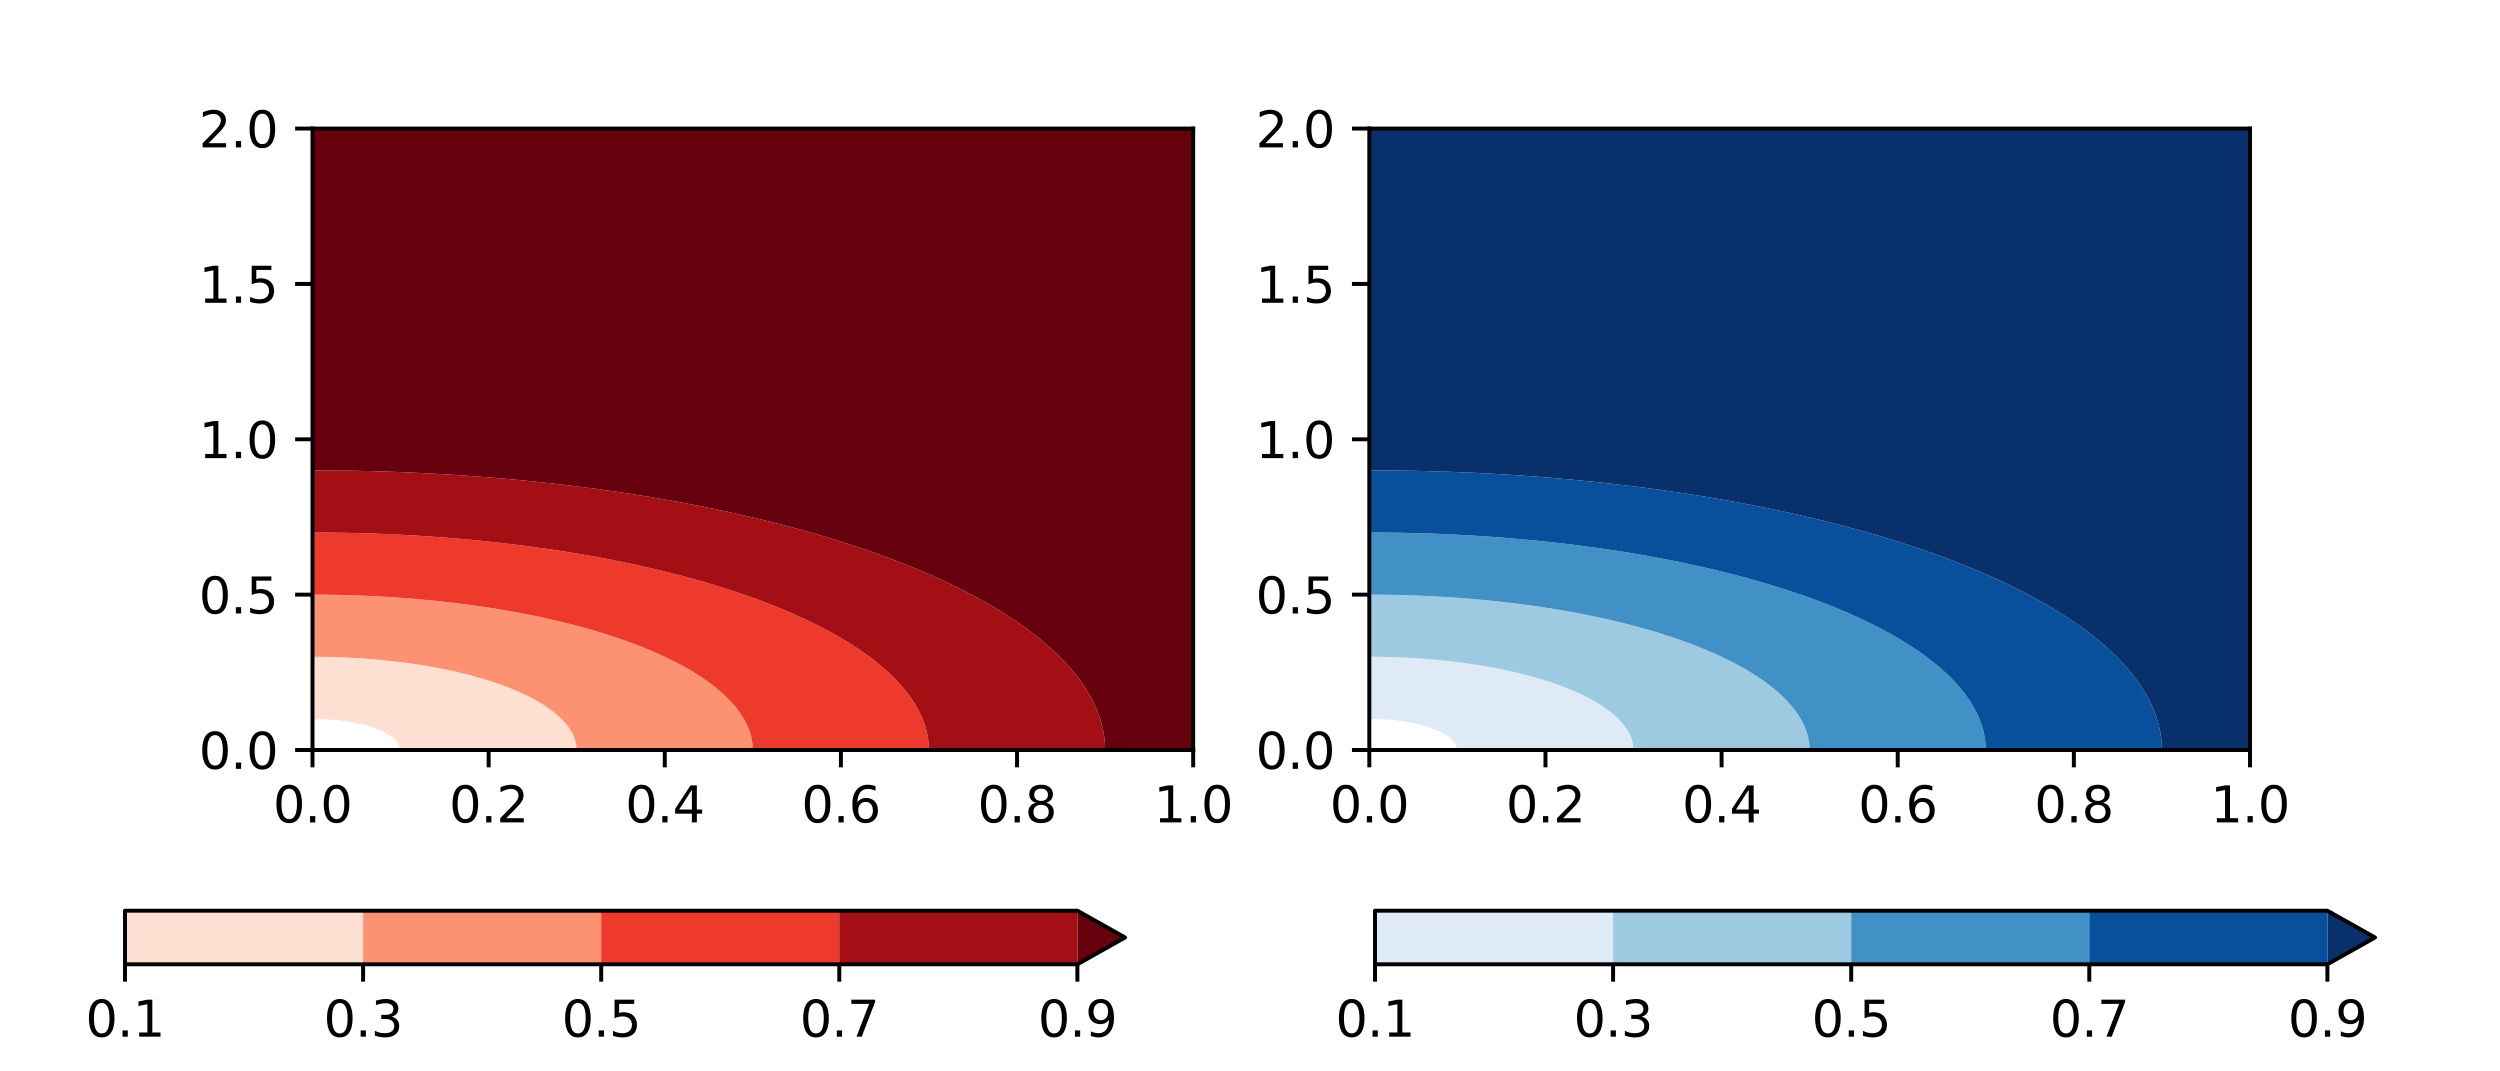 <?xml version="1.0" encoding="utf-8" standalone="no"?>
<!DOCTYPE svg PUBLIC "-//W3C//DTD SVG 1.1//EN"
  "http://www.w3.org/Graphics/SVG/1.1/DTD/svg11.dtd">
<svg xmlns:xlink="http://www.w3.org/1999/xlink" width="504pt" height="216pt" viewBox="0 0 504 216" xmlns="http://www.w3.org/2000/svg" version="1.1">
 <defs>
  <style type="text/css">*{stroke-linejoin: round; stroke-linecap: butt}</style>
 </defs>
 <g id="figure_1">
  <g id="patch_1">
   <path d="M 0 216 
L 504 216 
L 504 0 
L 0 0 
z
" style="fill: #ffffff"/>
  </g>
  <g id="axes_1">
   <g id="patch_2">
    <path d="M 63 151.2 
L 240.545 151.2 
L 240.545 25.92 
L 63 25.92 
z
" style="fill: #ffffff"/>
   </g>
   <g id="PathCollection_1">
    <path d="M 80.934 151.2 
L 82.727 151.2 
L 84.521 151.2 
L 86.314 151.2 
L 88.107 151.2 
L 89.901 151.2 
L 91.694 151.2 
L 93.488 151.2 
L 95.281 151.2 
L 97.074 151.2 
L 98.868 151.2 
L 100.661 151.2 
L 102.455 151.2 
L 104.248 151.2 
L 106.041 151.2 
L 107.835 151.2 
L 109.628 151.2 
L 111.421 151.2 
L 113.215 151.2 
L 115.008 151.2 
L 116.264 151.2 
L 116.145 149.947 
L 115.788 148.694 
L 115.187 147.442 
L 115.008 147.175 
L 114.334 146.189 
L 113.217 144.936 
L 113.215 144.934 
L 111.816 143.683 
L 111.421 143.386 
L 110.107 142.43 
L 109.628 142.129 
L 108.055 141.178 
L 107.835 141.059 
L 106.041 140.137 
L 105.608 139.925 
L 104.248 139.321 
L 102.698 138.672 
L 102.455 138.578 
L 100.661 137.919 
L 99.209 137.419 
L 98.868 137.309 
L 97.074 136.762 
L 95.281 136.254 
L 94.953 136.166 
L 93.488 135.794 
L 91.694 135.371 
L 89.901 134.981 
L 89.566 134.914 
L 88.107 134.629 
L 86.314 134.306 
L 84.521 134.012 
L 82.727 133.745 
L 82.106 133.661 
L 80.934 133.506 
L 79.14 133.292 
L 77.347 133.103 
L 75.554 132.938 
L 73.76 132.796 
L 71.967 132.676 
L 70.174 132.579 
L 68.38 132.504 
L 66.587 132.451 
L 64.793 132.419 
L 63 132.408 
L 63 132.408 
L 63 132.408 
L 63 133.661 
L 63 134.914 
L 63 136.166 
L 63 137.419 
L 63 138.672 
L 63 139.925 
L 63 141.178 
L 63 142.43 
L 63 143.683 
L 63 144.936 
L 63 144.936 
L 64.793 144.968 
L 66.587 145.066 
L 68.38 145.233 
L 70.174 145.476 
L 71.967 145.801 
L 73.647 146.189 
L 73.76 146.219 
L 75.554 146.793 
L 77.2 147.442 
L 77.347 147.519 
L 79.14 148.606 
L 79.271 148.694 
L 80.395 149.947 
L 80.755 151.2 
z
" clip-path="url(#p9f53c91633)" style="fill: #fee0d2"/>
   </g>
   <g id="PathCollection_2">
    <path d="M 116.802 151.2 
L 118.595 151.2 
L 120.388 151.2 
L 122.182 151.2 
L 123.975 151.2 
L 125.769 151.2 
L 127.562 151.2 
L 129.355 151.2 
L 131.149 151.2 
L 132.942 151.2 
L 134.736 151.2 
L 136.529 151.2 
L 138.322 151.2 
L 140.116 151.2 
L 141.909 151.2 
L 143.702 151.2 
L 145.496 151.2 
L 147.289 151.2 
L 149.083 151.2 
L 150.876 151.2 
L 151.773 151.2 
L 151.702 149.947 
L 151.488 148.694 
L 151.131 147.442 
L 150.876 146.803 
L 150.629 146.189 
L 149.979 144.936 
L 149.178 143.683 
L 149.083 143.557 
L 148.221 142.43 
L 147.289 141.382 
L 147.105 141.178 
L 145.82 139.925 
L 145.496 139.642 
L 144.361 138.672 
L 143.702 138.164 
L 142.717 137.419 
L 141.909 136.862 
L 140.876 136.166 
L 140.116 135.694 
L 138.826 134.914 
L 138.322 134.631 
L 136.547 133.661 
L 136.529 133.651 
L 134.736 132.756 
L 134.016 132.408 
L 132.942 131.918 
L 131.21 131.155 
L 131.149 131.129 
L 129.355 130.4 
L 128.087 129.902 
L 127.562 129.706 
L 125.769 129.056 
L 124.603 128.65 
L 123.975 128.439 
L 122.182 127.859 
L 120.693 127.397 
L 120.388 127.305 
L 118.595 126.786 
L 116.802 126.289 
L 116.26 126.144 
L 115.008 125.82 
L 113.215 125.375 
L 111.421 124.95 
L 111.164 124.891 
L 109.628 124.55 
L 107.835 124.17 
L 106.041 123.808 
L 105.157 123.638 
L 104.248 123.467 
L 102.455 123.145 
L 100.661 122.839 
L 98.868 122.551 
L 97.782 122.386 
L 97.074 122.279 
L 95.281 122.025 
L 93.488 121.786 
L 91.694 121.562 
L 89.901 121.353 
L 88.107 121.159 
L 87.849 121.133 
L 86.314 120.98 
L 84.521 120.815 
L 82.727 120.663 
L 80.934 120.526 
L 79.14 120.402 
L 77.347 120.292 
L 75.554 120.195 
L 73.76 120.111 
L 71.967 120.04 
L 70.174 119.982 
L 68.38 119.938 
L 66.587 119.906 
L 64.793 119.886 
L 63 119.88 
L 63 119.88 
L 63 119.88 
L 63 121.133 
L 63 122.386 
L 63 123.638 
L 63 124.891 
L 63 126.144 
L 63 127.397 
L 63 128.65 
L 63 129.902 
L 63 131.155 
L 63 132.408 
L 63 132.408 
L 64.793 132.419 
L 66.587 132.451 
L 68.38 132.504 
L 70.174 132.579 
L 71.967 132.676 
L 73.76 132.796 
L 75.554 132.938 
L 77.347 133.103 
L 79.14 133.292 
L 80.934 133.506 
L 82.106 133.661 
L 82.727 133.745 
L 84.521 134.012 
L 86.314 134.306 
L 88.107 134.629 
L 89.566 134.914 
L 89.901 134.981 
L 91.694 135.371 
L 93.488 135.794 
L 94.953 136.166 
L 95.281 136.254 
L 97.074 136.762 
L 98.868 137.309 
L 99.209 137.419 
L 100.661 137.919 
L 102.455 138.578 
L 102.698 138.672 
L 104.248 139.321 
L 105.608 139.925 
L 106.041 140.137 
L 107.835 141.059 
L 108.055 141.178 
L 109.628 142.129 
L 110.107 142.43 
L 111.421 143.386 
L 111.816 143.683 
L 113.215 144.934 
L 113.217 144.936 
L 114.334 146.189 
L 115.008 147.175 
L 115.187 147.442 
L 115.788 148.694 
L 116.145 149.947 
L 116.264 151.2 
z
" clip-path="url(#p9f53c91633)" style="fill: #fc9272"/>
   </g>
   <g id="PathCollection_3">
    <path d="M 152.669 151.2 
L 154.463 151.2 
L 156.256 151.2 
L 158.05 151.2 
L 159.843 151.2 
L 161.636 151.2 
L 163.43 151.2 
L 165.223 151.2 
L 167.017 151.2 
L 168.81 151.2 
L 170.603 151.2 
L 172.397 151.2 
L 174.19 151.2 
L 175.983 151.2 
L 177.777 151.2 
L 179.57 151.2 
L 181.364 151.2 
L 183.157 151.2 
L 184.95 151.2 
L 186.744 151.2 
L 187.282 151.2 
L 187.231 149.947 
L 187.079 148.694 
L 186.824 147.442 
L 186.744 147.158 
L 186.467 146.189 
L 186.007 144.936 
L 185.442 143.683 
L 184.95 142.764 
L 184.771 142.43 
L 183.992 141.178 
L 183.157 140.001 
L 183.103 139.925 
L 182.101 138.672 
L 181.364 137.842 
L 180.984 137.419 
L 179.749 136.166 
L 179.57 136 
L 178.39 134.914 
L 177.777 134.392 
L 176.906 133.661 
L 175.983 132.942 
L 175.289 132.408 
L 174.19 131.619 
L 173.535 131.155 
L 172.397 130.399 
L 171.636 129.902 
L 170.603 129.266 
L 169.585 128.65 
L 168.81 128.205 
L 167.374 127.397 
L 167.017 127.205 
L 165.223 126.263 
L 164.992 126.144 
L 163.43 125.375 
L 162.424 124.891 
L 161.636 124.528 
L 159.843 123.719 
L 159.66 123.638 
L 158.05 122.954 
L 156.678 122.386 
L 156.256 122.217 
L 154.463 121.515 
L 153.459 121.133 
L 152.669 120.841 
L 150.876 120.196 
L 149.977 119.88 
L 149.083 119.575 
L 147.289 118.98 
L 146.198 118.627 
L 145.496 118.406 
L 143.702 117.856 
L 142.081 117.374 
L 141.909 117.324 
L 140.116 116.816 
L 138.322 116.324 
L 137.566 116.122 
L 136.529 115.851 
L 134.736 115.395 
L 132.942 114.955 
L 132.581 114.869 
L 131.149 114.533 
L 129.355 114.126 
L 127.562 113.733 
L 127.011 113.616 
L 125.769 113.356 
L 123.975 112.993 
L 122.182 112.643 
L 120.692 112.363 
L 120.388 112.307 
L 118.595 111.985 
L 116.802 111.675 
L 115.008 111.376 
L 113.341 111.11 
L 113.215 111.09 
L 111.421 110.817 
L 109.628 110.556 
L 107.835 110.305 
L 106.041 110.066 
L 104.408 109.858 
L 104.248 109.837 
L 102.455 109.62 
L 100.661 109.414 
L 98.868 109.218 
L 97.074 109.033 
L 95.281 108.857 
L 93.488 108.692 
L 92.483 108.605 
L 91.694 108.537 
L 89.901 108.392 
L 88.107 108.256 
L 86.314 108.131 
L 84.521 108.015 
L 82.727 107.908 
L 80.934 107.811 
L 79.14 107.723 
L 77.347 107.645 
L 75.554 107.576 
L 73.76 107.517 
L 71.967 107.466 
L 70.174 107.425 
L 68.38 107.393 
L 66.587 107.37 
L 64.793 107.357 
L 63 107.352 
L 63 107.352 
L 63 107.352 
L 63 108.605 
L 63 109.858 
L 63 111.11 
L 63 112.363 
L 63 113.616 
L 63 114.869 
L 63 116.122 
L 63 117.374 
L 63 118.627 
L 63 119.88 
L 63 119.88 
L 64.793 119.886 
L 66.587 119.906 
L 68.38 119.938 
L 70.174 119.982 
L 71.967 120.04 
L 73.76 120.111 
L 75.554 120.195 
L 77.347 120.292 
L 79.14 120.402 
L 80.934 120.526 
L 82.727 120.663 
L 84.521 120.815 
L 86.314 120.98 
L 87.849 121.133 
L 88.107 121.159 
L 89.901 121.353 
L 91.694 121.562 
L 93.488 121.786 
L 95.281 122.025 
L 97.074 122.279 
L 97.782 122.386 
L 98.868 122.551 
L 100.661 122.839 
L 102.455 123.145 
L 104.248 123.467 
L 105.157 123.638 
L 106.041 123.808 
L 107.835 124.17 
L 109.628 124.55 
L 111.164 124.891 
L 111.421 124.95 
L 113.215 125.375 
L 115.008 125.82 
L 116.26 126.144 
L 116.802 126.289 
L 118.595 126.786 
L 120.388 127.305 
L 120.693 127.397 
L 122.182 127.859 
L 123.975 128.439 
L 124.603 128.65 
L 125.769 129.056 
L 127.562 129.706 
L 128.087 129.902 
L 129.355 130.4 
L 131.149 131.129 
L 131.21 131.155 
L 132.942 131.918 
L 134.016 132.408 
L 134.736 132.756 
L 136.529 133.651 
L 136.547 133.661 
L 138.322 134.631 
L 138.826 134.914 
L 140.116 135.694 
L 140.876 136.166 
L 141.909 136.862 
L 142.717 137.419 
L 143.702 138.164 
L 144.361 138.672 
L 145.496 139.642 
L 145.82 139.925 
L 147.105 141.178 
L 147.289 141.382 
L 148.221 142.43 
L 149.083 143.557 
L 149.178 143.683 
L 149.979 144.936 
L 150.629 146.189 
L 150.876 146.803 
L 151.131 147.442 
L 151.488 148.694 
L 151.702 149.947 
L 151.773 151.2 
z
" clip-path="url(#p9f53c91633)" style="fill: #ee3a2c"/>
   </g>
   <g id="PathCollection_4">
    <path d="M 188.537 151.2 
L 190.331 151.2 
L 192.124 151.2 
L 193.917 151.2 
L 195.711 151.2 
L 197.504 151.2 
L 199.298 151.2 
L 201.091 151.2 
L 202.884 151.2 
L 204.678 151.2 
L 206.471 151.2 
L 208.264 151.2 
L 210.058 151.2 
L 211.851 151.2 
L 213.645 151.2 
L 215.438 151.2 
L 217.231 151.2 
L 219.025 151.2 
L 220.818 151.2 
L 222.612 151.2 
L 222.791 151.2 
L 222.751 149.947 
L 222.633 148.694 
L 222.612 148.558 
L 222.435 147.442 
L 222.158 146.189 
L 221.801 144.936 
L 221.364 143.683 
L 220.846 142.43 
L 220.818 142.373 
L 220.245 141.178 
L 219.562 139.925 
L 219.025 139.045 
L 218.795 138.672 
L 217.943 137.419 
L 217.231 136.468 
L 217.005 136.166 
L 215.978 134.914 
L 215.438 134.306 
L 214.861 133.661 
L 213.652 132.408 
L 213.645 132.401 
L 212.349 131.155 
L 211.851 130.707 
L 210.949 129.902 
L 210.058 129.154 
L 209.45 128.65 
L 208.264 127.719 
L 207.849 127.397 
L 206.471 126.384 
L 206.141 126.144 
L 204.678 125.132 
L 204.324 124.891 
L 202.884 123.954 
L 202.392 123.638 
L 201.091 122.839 
L 200.342 122.386 
L 199.298 121.779 
L 198.167 121.133 
L 197.504 120.768 
L 195.863 119.88 
L 195.711 119.801 
L 193.917 118.879 
L 193.42 118.627 
L 192.124 117.994 
L 190.832 117.374 
L 190.331 117.142 
L 188.537 116.323 
L 188.09 116.122 
L 186.744 115.535 
L 185.184 114.869 
L 184.95 114.772 
L 183.157 114.039 
L 182.1 113.616 
L 181.364 113.329 
L 179.57 112.643 
L 178.826 112.363 
L 177.777 111.979 
L 175.983 111.336 
L 175.344 111.11 
L 174.19 110.713 
L 172.397 110.109 
L 171.635 109.858 
L 170.603 109.524 
L 168.81 108.956 
L 167.675 108.605 
L 167.017 108.405 
L 165.223 107.871 
L 163.435 107.352 
L 163.43 107.351 
L 161.636 106.848 
L 159.843 106.359 
L 158.872 106.099 
L 158.05 105.883 
L 156.256 105.422 
L 154.463 104.973 
L 153.945 104.846 
L 152.669 104.538 
L 150.876 104.116 
L 149.083 103.704 
L 148.588 103.594 
L 147.289 103.306 
L 145.496 102.919 
L 143.702 102.543 
L 142.714 102.341 
L 141.909 102.178 
L 140.116 101.825 
L 138.322 101.481 
L 136.529 101.147 
L 136.201 101.088 
L 134.736 100.825 
L 132.942 100.512 
L 131.149 100.209 
L 129.355 99.915 
L 128.855 99.835 
L 127.562 99.631 
L 125.769 99.356 
L 123.975 99.09 
L 122.182 98.834 
L 120.388 98.585 
L 120.366 98.582 
L 118.595 98.346 
L 116.802 98.116 
L 115.008 97.894 
L 113.215 97.68 
L 111.421 97.475 
L 110.102 97.33 
L 109.628 97.278 
L 107.835 97.089 
L 106.041 96.908 
L 104.248 96.735 
L 102.455 96.57 
L 100.661 96.412 
L 98.868 96.263 
L 97.074 96.121 
L 96.489 96.077 
L 95.281 95.986 
L 93.488 95.86 
L 91.694 95.741 
L 89.901 95.629 
L 88.107 95.524 
L 86.314 95.427 
L 84.521 95.338 
L 82.727 95.255 
L 80.934 95.18 
L 79.14 95.112 
L 77.347 95.052 
L 75.554 94.998 
L 73.76 94.952 
L 71.967 94.913 
L 70.174 94.881 
L 68.38 94.856 
L 66.587 94.838 
L 64.793 94.828 
L 63 94.824 
L 63 94.824 
L 63 94.824 
L 63 96.077 
L 63 97.33 
L 63 98.582 
L 63 99.835 
L 63 101.088 
L 63 102.341 
L 63 103.594 
L 63 104.846 
L 63 106.099 
L 63 107.352 
L 63 107.352 
L 64.793 107.357 
L 66.587 107.37 
L 68.38 107.393 
L 70.174 107.425 
L 71.967 107.466 
L 73.76 107.517 
L 75.554 107.576 
L 77.347 107.645 
L 79.14 107.723 
L 80.934 107.811 
L 82.727 107.908 
L 84.521 108.015 
L 86.314 108.131 
L 88.107 108.256 
L 89.901 108.392 
L 91.694 108.537 
L 92.483 108.605 
L 93.488 108.692 
L 95.281 108.857 
L 97.074 109.033 
L 98.868 109.218 
L 100.661 109.414 
L 102.455 109.62 
L 104.248 109.837 
L 104.408 109.858 
L 106.041 110.066 
L 107.835 110.305 
L 109.628 110.556 
L 111.421 110.817 
L 113.215 111.09 
L 113.341 111.11 
L 115.008 111.376 
L 116.802 111.675 
L 118.595 111.985 
L 120.388 112.307 
L 120.692 112.363 
L 122.182 112.643 
L 123.975 112.993 
L 125.769 113.356 
L 127.011 113.616 
L 127.562 113.733 
L 129.355 114.126 
L 131.149 114.533 
L 132.581 114.869 
L 132.942 114.955 
L 134.736 115.395 
L 136.529 115.851 
L 137.566 116.122 
L 138.322 116.324 
L 140.116 116.816 
L 141.909 117.324 
L 142.081 117.374 
L 143.702 117.856 
L 145.496 118.406 
L 146.198 118.627 
L 147.289 118.98 
L 149.083 119.575 
L 149.977 119.88 
L 150.876 120.196 
L 152.669 120.841 
L 153.459 121.133 
L 154.463 121.515 
L 156.256 122.217 
L 156.678 122.386 
L 158.05 122.954 
L 159.66 123.638 
L 159.843 123.719 
L 161.636 124.528 
L 162.424 124.891 
L 163.43 125.375 
L 164.992 126.144 
L 165.223 126.263 
L 167.017 127.205 
L 167.374 127.397 
L 168.81 128.205 
L 169.585 128.65 
L 170.603 129.266 
L 171.636 129.902 
L 172.397 130.399 
L 173.535 131.155 
L 174.19 131.619 
L 175.289 132.408 
L 175.983 132.942 
L 176.906 133.661 
L 177.777 134.392 
L 178.39 134.914 
L 179.57 136 
L 179.749 136.166 
L 180.984 137.419 
L 181.364 137.842 
L 182.101 138.672 
L 183.103 139.925 
L 183.157 140.001 
L 183.992 141.178 
L 184.771 142.43 
L 184.95 142.764 
L 185.442 143.683 
L 186.007 144.936 
L 186.467 146.189 
L 186.744 147.158 
L 186.824 147.442 
L 187.079 148.694 
L 187.231 149.947 
L 187.282 151.2 
z
" clip-path="url(#p9f53c91633)" style="fill: #a30f15"/>
   </g>
   <g id="PathCollection_5">
    <path d="M 224.405 151.2 
L 226.198 151.2 
L 227.992 151.2 
L 229.785 151.2 
L 231.579 151.2 
L 233.372 151.2 
L 235.165 151.2 
L 236.959 151.2 
L 238.752 151.2 
L 240.545 151.2 
L 240.545 149.947 
L 240.545 148.694 
L 240.545 147.442 
L 240.545 146.189 
L 240.545 144.936 
L 240.545 143.683 
L 240.545 142.43 
L 240.545 141.178 
L 240.545 139.925 
L 240.545 138.672 
L 240.545 137.419 
L 240.545 136.166 
L 240.545 134.914 
L 240.545 133.661 
L 240.545 132.408 
L 240.545 131.155 
L 240.545 129.902 
L 240.545 128.65 
L 240.545 127.397 
L 240.545 126.144 
L 240.545 124.891 
L 240.545 123.638 
L 240.545 122.386 
L 240.545 121.133 
L 240.545 119.88 
L 240.545 118.627 
L 240.545 117.374 
L 240.545 116.122 
L 240.545 114.869 
L 240.545 113.616 
L 240.545 112.363 
L 240.545 111.11 
L 240.545 109.858 
L 240.545 108.605 
L 240.545 107.352 
L 240.545 106.099 
L 240.545 104.846 
L 240.545 103.594 
L 240.545 102.341 
L 240.545 101.088 
L 240.545 99.835 
L 240.545 98.582 
L 240.545 97.33 
L 240.545 96.077 
L 240.545 94.824 
L 240.545 93.571 
L 240.545 92.318 
L 240.545 91.066 
L 240.545 89.813 
L 240.545 88.56 
L 240.545 87.307 
L 240.545 86.054 
L 240.545 84.802 
L 240.545 83.549 
L 240.545 82.296 
L 240.545 81.043 
L 240.545 79.79 
L 240.545 78.538 
L 240.545 77.285 
L 240.545 76.032 
L 240.545 74.779 
L 240.545 73.526 
L 240.545 72.274 
L 240.545 71.021 
L 240.545 69.768 
L 240.545 68.515 
L 240.545 67.262 
L 240.545 66.01 
L 240.545 64.757 
L 240.545 63.504 
L 240.545 62.251 
L 240.545 60.998 
L 240.545 59.746 
L 240.545 58.493 
L 240.545 57.24 
L 240.545 55.987 
L 240.545 54.734 
L 240.545 53.482 
L 240.545 52.229 
L 240.545 50.976 
L 240.545 49.723 
L 240.545 48.47 
L 240.545 47.218 
L 240.545 45.965 
L 240.545 44.712 
L 240.545 43.459 
L 240.545 42.206 
L 240.545 40.954 
L 240.545 39.701 
L 240.545 38.448 
L 240.545 37.195 
L 240.545 35.942 
L 240.545 34.69 
L 240.545 33.437 
L 240.545 32.184 
L 240.545 30.931 
L 240.545 29.678 
L 240.545 28.426 
L 240.545 27.173 
L 240.545 25.92 
L 238.752 25.92 
L 236.959 25.92 
L 235.165 25.92 
L 233.372 25.92 
L 231.579 25.92 
L 229.785 25.92 
L 227.992 25.92 
L 226.198 25.92 
L 224.405 25.92 
L 222.612 25.92 
L 220.818 25.92 
L 219.025 25.92 
L 217.231 25.92 
L 215.438 25.92 
L 213.645 25.92 
L 211.851 25.92 
L 210.058 25.92 
L 208.264 25.92 
L 206.471 25.92 
L 204.678 25.92 
L 202.884 25.92 
L 201.091 25.92 
L 199.298 25.92 
L 197.504 25.92 
L 195.711 25.92 
L 193.917 25.92 
L 192.124 25.92 
L 190.331 25.92 
L 188.537 25.92 
L 186.744 25.92 
L 184.95 25.92 
L 183.157 25.92 
L 181.364 25.92 
L 179.57 25.92 
L 177.777 25.92 
L 175.983 25.92 
L 174.19 25.92 
L 172.397 25.92 
L 170.603 25.92 
L 168.81 25.92 
L 167.017 25.92 
L 165.223 25.92 
L 163.43 25.92 
L 161.636 25.92 
L 159.843 25.92 
L 158.05 25.92 
L 156.256 25.92 
L 154.463 25.92 
L 152.669 25.92 
L 150.876 25.92 
L 149.083 25.92 
L 147.289 25.92 
L 145.496 25.92 
L 143.702 25.92 
L 141.909 25.92 
L 140.116 25.92 
L 138.322 25.92 
L 136.529 25.92 
L 134.736 25.92 
L 132.942 25.92 
L 131.149 25.92 
L 129.355 25.92 
L 127.562 25.92 
L 125.769 25.92 
L 123.975 25.92 
L 122.182 25.92 
L 120.388 25.92 
L 118.595 25.92 
L 116.802 25.92 
L 115.008 25.92 
L 113.215 25.92 
L 111.421 25.92 
L 109.628 25.92 
L 107.835 25.92 
L 106.041 25.92 
L 104.248 25.92 
L 102.455 25.92 
L 100.661 25.92 
L 98.868 25.92 
L 97.074 25.92 
L 95.281 25.92 
L 93.488 25.92 
L 91.694 25.92 
L 89.901 25.92 
L 88.107 25.92 
L 86.314 25.92 
L 84.521 25.92 
L 82.727 25.92 
L 80.934 25.92 
L 79.14 25.92 
L 77.347 25.92 
L 75.554 25.92 
L 73.76 25.92 
L 71.967 25.92 
L 70.174 25.92 
L 68.38 25.92 
L 66.587 25.92 
L 64.793 25.92 
L 63 25.92 
L 63 27.173 
L 63 28.426 
L 63 29.678 
L 63 30.931 
L 63 32.184 
L 63 33.437 
L 63 34.69 
L 63 35.942 
L 63 37.195 
L 63 38.448 
L 63 39.701 
L 63 40.954 
L 63 42.206 
L 63 43.459 
L 63 44.712 
L 63 45.965 
L 63 47.218 
L 63 48.47 
L 63 49.723 
L 63 50.976 
L 63 52.229 
L 63 53.482 
L 63 54.734 
L 63 55.987 
L 63 57.24 
L 63 58.493 
L 63 59.746 
L 63 60.998 
L 63 62.251 
L 63 63.504 
L 63 64.757 
L 63 66.01 
L 63 67.262 
L 63 68.515 
L 63 69.768 
L 63 71.021 
L 63 72.274 
L 63 73.526 
L 63 74.779 
L 63 76.032 
L 63 77.285 
L 63 78.538 
L 63 79.79 
L 63 81.043 
L 63 82.296 
L 63 83.549 
L 63 84.802 
L 63 86.054 
L 63 87.307 
L 63 88.56 
L 63 89.813 
L 63 91.066 
L 63 92.318 
L 63 93.571 
L 63 94.824 
L 63 94.824 
L 64.793 94.828 
L 66.587 94.838 
L 68.38 94.856 
L 70.174 94.881 
L 71.967 94.913 
L 73.76 94.952 
L 75.554 94.998 
L 77.347 95.052 
L 79.14 95.112 
L 80.934 95.18 
L 82.727 95.255 
L 84.521 95.338 
L 86.314 95.427 
L 88.107 95.524 
L 89.901 95.629 
L 91.694 95.741 
L 93.488 95.86 
L 95.281 95.986 
L 96.489 96.077 
L 97.074 96.121 
L 98.868 96.263 
L 100.661 96.412 
L 102.455 96.57 
L 104.248 96.735 
L 106.041 96.908 
L 107.835 97.089 
L 109.628 97.278 
L 110.102 97.33 
L 111.421 97.475 
L 113.215 97.68 
L 115.008 97.894 
L 116.802 98.116 
L 118.595 98.346 
L 120.366 98.582 
L 120.388 98.585 
L 122.182 98.834 
L 123.975 99.09 
L 125.769 99.356 
L 127.562 99.631 
L 128.855 99.835 
L 129.355 99.915 
L 131.149 100.209 
L 132.942 100.512 
L 134.736 100.825 
L 136.201 101.088 
L 136.529 101.147 
L 138.322 101.481 
L 140.116 101.825 
L 141.909 102.178 
L 142.714 102.341 
L 143.702 102.543 
L 145.496 102.919 
L 147.289 103.306 
L 148.588 103.594 
L 149.083 103.704 
L 150.876 104.116 
L 152.669 104.538 
L 153.945 104.846 
L 154.463 104.973 
L 156.256 105.422 
L 158.05 105.883 
L 158.872 106.099 
L 159.843 106.359 
L 161.636 106.848 
L 163.43 107.351 
L 163.435 107.352 
L 165.223 107.871 
L 167.017 108.405 
L 167.675 108.605 
L 168.81 108.956 
L 170.603 109.524 
L 171.635 109.858 
L 172.397 110.109 
L 174.19 110.713 
L 175.344 111.11 
L 175.983 111.336 
L 177.777 111.979 
L 178.826 112.363 
L 179.57 112.643 
L 181.364 113.329 
L 182.1 113.616 
L 183.157 114.039 
L 184.95 114.772 
L 185.184 114.869 
L 186.744 115.535 
L 188.09 116.122 
L 188.537 116.323 
L 190.331 117.142 
L 190.832 117.374 
L 192.124 117.994 
L 193.42 118.627 
L 193.917 118.879 
L 195.711 119.801 
L 195.863 119.88 
L 197.504 120.768 
L 198.167 121.133 
L 199.298 121.779 
L 200.342 122.386 
L 201.091 122.839 
L 202.392 123.638 
L 202.884 123.954 
L 204.324 124.891 
L 204.678 125.132 
L 206.141 126.144 
L 206.471 126.384 
L 207.849 127.397 
L 208.264 127.719 
L 209.45 128.65 
L 210.058 129.154 
L 210.949 129.902 
L 211.851 130.707 
L 212.349 131.155 
L 213.645 132.401 
L 213.652 132.408 
L 214.861 133.661 
L 215.438 134.306 
L 215.978 134.914 
L 217.005 136.166 
L 217.231 136.468 
L 217.943 137.419 
L 218.795 138.672 
L 219.025 139.045 
L 219.562 139.925 
L 220.245 141.178 
L 220.818 142.373 
L 220.846 142.43 
L 221.364 143.683 
L 221.801 144.936 
L 222.158 146.189 
L 222.435 147.442 
L 222.612 148.558 
L 222.633 148.694 
L 222.751 149.947 
L 222.791 151.2 
z
" clip-path="url(#p9f53c91633)" style="fill: #67000d"/>
   </g>
   <g id="matplotlib.axis_1">
    <g id="xtick_1">
     <g id="line2d_1">
      <defs>
       <path id="mda602a1a38" d="M 0 0 
L 0 3.5 
" style="stroke: #000000; stroke-width: 0.8"/>
      </defs>
      <g>
       <use xlink:href="#mda602a1a38" x="63" y="151.2" style="stroke: #000000; stroke-width: 0.8"/>
      </g>
     </g>
     <g id="text_1">
      <!-- 0.0 -->
      <g transform="translate(55.048 165.798) scale(0.1 -0.1)">
       <defs>
        <path id="DejaVuSans-30" d="M 2034 4250 
Q 1547 4250 1301 3770 
Q 1056 3291 1056 2328 
Q 1056 1369 1301 889 
Q 1547 409 2034 409 
Q 2525 409 2770 889 
Q 3016 1369 3016 2328 
Q 3016 3291 2770 3770 
Q 2525 4250 2034 4250 
z
M 2034 4750 
Q 2819 4750 3233 4129 
Q 3647 3509 3647 2328 
Q 3647 1150 3233 529 
Q 2819 -91 2034 -91 
Q 1250 -91 836 529 
Q 422 1150 422 2328 
Q 422 3509 836 4129 
Q 1250 4750 2034 4750 
z
" transform="scale(0.016)"/>
        <path id="DejaVuSans-2e" d="M 684 794 
L 1344 794 
L 1344 0 
L 684 0 
L 684 794 
z
" transform="scale(0.016)"/>
       </defs>
       <use xlink:href="#DejaVuSans-30"/>
       <use xlink:href="#DejaVuSans-2e" x="63.623"/>
       <use xlink:href="#DejaVuSans-30" x="95.41"/>
      </g>
     </g>
    </g>
    <g id="xtick_2">
     <g id="line2d_2">
      <g>
       <use xlink:href="#mda602a1a38" x="98.509" y="151.2" style="stroke: #000000; stroke-width: 0.8"/>
      </g>
     </g>
     <g id="text_2">
      <!-- 0.2 -->
      <g transform="translate(90.558 165.798) scale(0.1 -0.1)">
       <defs>
        <path id="DejaVuSans-32" d="M 1228 531 
L 3431 531 
L 3431 0 
L 469 0 
L 469 531 
Q 828 903 1448 1529 
Q 2069 2156 2228 2338 
Q 2531 2678 2651 2914 
Q 2772 3150 2772 3378 
Q 2772 3750 2511 3984 
Q 2250 4219 1831 4219 
Q 1534 4219 1204 4116 
Q 875 4013 500 3803 
L 500 4441 
Q 881 4594 1212 4672 
Q 1544 4750 1819 4750 
Q 2544 4750 2975 4387 
Q 3406 4025 3406 3419 
Q 3406 3131 3298 2873 
Q 3191 2616 2906 2266 
Q 2828 2175 2409 1742 
Q 1991 1309 1228 531 
z
" transform="scale(0.016)"/>
       </defs>
       <use xlink:href="#DejaVuSans-30"/>
       <use xlink:href="#DejaVuSans-2e" x="63.623"/>
       <use xlink:href="#DejaVuSans-32" x="95.41"/>
      </g>
     </g>
    </g>
    <g id="xtick_3">
     <g id="line2d_3">
      <g>
       <use xlink:href="#mda602a1a38" x="134.018" y="151.2" style="stroke: #000000; stroke-width: 0.8"/>
      </g>
     </g>
     <g id="text_3">
      <!-- 0.4 -->
      <g transform="translate(126.067 165.798) scale(0.1 -0.1)">
       <defs>
        <path id="DejaVuSans-34" d="M 2419 4116 
L 825 1625 
L 2419 1625 
L 2419 4116 
z
M 2253 4666 
L 3047 4666 
L 3047 1625 
L 3713 1625 
L 3713 1100 
L 3047 1100 
L 3047 0 
L 2419 0 
L 2419 1100 
L 313 1100 
L 313 1709 
L 2253 4666 
z
" transform="scale(0.016)"/>
       </defs>
       <use xlink:href="#DejaVuSans-30"/>
       <use xlink:href="#DejaVuSans-2e" x="63.623"/>
       <use xlink:href="#DejaVuSans-34" x="95.41"/>
      </g>
     </g>
    </g>
    <g id="xtick_4">
     <g id="line2d_4">
      <g>
       <use xlink:href="#mda602a1a38" x="169.527" y="151.2" style="stroke: #000000; stroke-width: 0.8"/>
      </g>
     </g>
     <g id="text_4">
      <!-- 0.6 -->
      <g transform="translate(161.576 165.798) scale(0.1 -0.1)">
       <defs>
        <path id="DejaVuSans-36" d="M 2113 2584 
Q 1688 2584 1439 2293 
Q 1191 2003 1191 1497 
Q 1191 994 1439 701 
Q 1688 409 2113 409 
Q 2538 409 2786 701 
Q 3034 994 3034 1497 
Q 3034 2003 2786 2293 
Q 2538 2584 2113 2584 
z
M 3366 4563 
L 3366 3988 
Q 3128 4100 2886 4159 
Q 2644 4219 2406 4219 
Q 1781 4219 1451 3797 
Q 1122 3375 1075 2522 
Q 1259 2794 1537 2939 
Q 1816 3084 2150 3084 
Q 2853 3084 3261 2657 
Q 3669 2231 3669 1497 
Q 3669 778 3244 343 
Q 2819 -91 2113 -91 
Q 1303 -91 875 529 
Q 447 1150 447 2328 
Q 447 3434 972 4092 
Q 1497 4750 2381 4750 
Q 2619 4750 2861 4703 
Q 3103 4656 3366 4563 
z
" transform="scale(0.016)"/>
       </defs>
       <use xlink:href="#DejaVuSans-30"/>
       <use xlink:href="#DejaVuSans-2e" x="63.623"/>
       <use xlink:href="#DejaVuSans-36" x="95.41"/>
      </g>
     </g>
    </g>
    <g id="xtick_5">
     <g id="line2d_5">
      <g>
       <use xlink:href="#mda602a1a38" x="205.036" y="151.2" style="stroke: #000000; stroke-width: 0.8"/>
      </g>
     </g>
     <g id="text_5">
      <!-- 0.8 -->
      <g transform="translate(197.085 165.798) scale(0.1 -0.1)">
       <defs>
        <path id="DejaVuSans-38" d="M 2034 2216 
Q 1584 2216 1326 1975 
Q 1069 1734 1069 1313 
Q 1069 891 1326 650 
Q 1584 409 2034 409 
Q 2484 409 2743 651 
Q 3003 894 3003 1313 
Q 3003 1734 2745 1975 
Q 2488 2216 2034 2216 
z
M 1403 2484 
Q 997 2584 770 2862 
Q 544 3141 544 3541 
Q 544 4100 942 4425 
Q 1341 4750 2034 4750 
Q 2731 4750 3128 4425 
Q 3525 4100 3525 3541 
Q 3525 3141 3298 2862 
Q 3072 2584 2669 2484 
Q 3125 2378 3379 2068 
Q 3634 1759 3634 1313 
Q 3634 634 3220 271 
Q 2806 -91 2034 -91 
Q 1263 -91 848 271 
Q 434 634 434 1313 
Q 434 1759 690 2068 
Q 947 2378 1403 2484 
z
M 1172 3481 
Q 1172 3119 1398 2916 
Q 1625 2713 2034 2713 
Q 2441 2713 2670 2916 
Q 2900 3119 2900 3481 
Q 2900 3844 2670 4047 
Q 2441 4250 2034 4250 
Q 1625 4250 1398 4047 
Q 1172 3844 1172 3481 
z
" transform="scale(0.016)"/>
       </defs>
       <use xlink:href="#DejaVuSans-30"/>
       <use xlink:href="#DejaVuSans-2e" x="63.623"/>
       <use xlink:href="#DejaVuSans-38" x="95.41"/>
      </g>
     </g>
    </g>
    <g id="xtick_6">
     <g id="line2d_6">
      <g>
       <use xlink:href="#mda602a1a38" x="240.545" y="151.2" style="stroke: #000000; stroke-width: 0.8"/>
      </g>
     </g>
     <g id="text_6">
      <!-- 1.0 -->
      <g transform="translate(232.594 165.798) scale(0.1 -0.1)">
       <defs>
        <path id="DejaVuSans-31" d="M 794 531 
L 1825 531 
L 1825 4091 
L 703 3866 
L 703 4441 
L 1819 4666 
L 2450 4666 
L 2450 531 
L 3481 531 
L 3481 0 
L 794 0 
L 794 531 
z
" transform="scale(0.016)"/>
       </defs>
       <use xlink:href="#DejaVuSans-31"/>
       <use xlink:href="#DejaVuSans-2e" x="63.623"/>
       <use xlink:href="#DejaVuSans-30" x="95.41"/>
      </g>
     </g>
    </g>
   </g>
   <g id="matplotlib.axis_2">
    <g id="ytick_1">
     <g id="line2d_7">
      <defs>
       <path id="m9cbe8abdd0" d="M 0 0 
L -3.5 0 
" style="stroke: #000000; stroke-width: 0.8"/>
      </defs>
      <g>
       <use xlink:href="#m9cbe8abdd0" x="63" y="151.2" style="stroke: #000000; stroke-width: 0.8"/>
      </g>
     </g>
     <g id="text_7">
      <!-- 0.0 -->
      <g transform="translate(40.097 154.999) scale(0.1 -0.1)">
       <use xlink:href="#DejaVuSans-30"/>
       <use xlink:href="#DejaVuSans-2e" x="63.623"/>
       <use xlink:href="#DejaVuSans-30" x="95.41"/>
      </g>
     </g>
    </g>
    <g id="ytick_2">
     <g id="line2d_8">
      <g>
       <use xlink:href="#m9cbe8abdd0" x="63" y="119.88" style="stroke: #000000; stroke-width: 0.8"/>
      </g>
     </g>
     <g id="text_8">
      <!-- 0.5 -->
      <g transform="translate(40.097 123.679) scale(0.1 -0.1)">
       <defs>
        <path id="DejaVuSans-35" d="M 691 4666 
L 3169 4666 
L 3169 4134 
L 1269 4134 
L 1269 2991 
Q 1406 3038 1543 3061 
Q 1681 3084 1819 3084 
Q 2600 3084 3056 2656 
Q 3513 2228 3513 1497 
Q 3513 744 3044 326 
Q 2575 -91 1722 -91 
Q 1428 -91 1123 -41 
Q 819 9 494 109 
L 494 744 
Q 775 591 1075 516 
Q 1375 441 1709 441 
Q 2250 441 2565 725 
Q 2881 1009 2881 1497 
Q 2881 1984 2565 2268 
Q 2250 2553 1709 2553 
Q 1456 2553 1204 2497 
Q 953 2441 691 2322 
L 691 4666 
z
" transform="scale(0.016)"/>
       </defs>
       <use xlink:href="#DejaVuSans-30"/>
       <use xlink:href="#DejaVuSans-2e" x="63.623"/>
       <use xlink:href="#DejaVuSans-35" x="95.41"/>
      </g>
     </g>
    </g>
    <g id="ytick_3">
     <g id="line2d_9">
      <g>
       <use xlink:href="#m9cbe8abdd0" x="63" y="88.56" style="stroke: #000000; stroke-width: 0.8"/>
      </g>
     </g>
     <g id="text_9">
      <!-- 1.0 -->
      <g transform="translate(40.097 92.359) scale(0.1 -0.1)">
       <use xlink:href="#DejaVuSans-31"/>
       <use xlink:href="#DejaVuSans-2e" x="63.623"/>
       <use xlink:href="#DejaVuSans-30" x="95.41"/>
      </g>
     </g>
    </g>
    <g id="ytick_4">
     <g id="line2d_10">
      <g>
       <use xlink:href="#m9cbe8abdd0" x="63" y="57.24" style="stroke: #000000; stroke-width: 0.8"/>
      </g>
     </g>
     <g id="text_10">
      <!-- 1.5 -->
      <g transform="translate(40.097 61.039) scale(0.1 -0.1)">
       <use xlink:href="#DejaVuSans-31"/>
       <use xlink:href="#DejaVuSans-2e" x="63.623"/>
       <use xlink:href="#DejaVuSans-35" x="95.41"/>
      </g>
     </g>
    </g>
    <g id="ytick_5">
     <g id="line2d_11">
      <g>
       <use xlink:href="#m9cbe8abdd0" x="63" y="25.92" style="stroke: #000000; stroke-width: 0.8"/>
      </g>
     </g>
     <g id="text_11">
      <!-- 2.0 -->
      <g transform="translate(40.097 29.719) scale(0.1 -0.1)">
       <use xlink:href="#DejaVuSans-32"/>
       <use xlink:href="#DejaVuSans-2e" x="63.623"/>
       <use xlink:href="#DejaVuSans-30" x="95.41"/>
      </g>
     </g>
    </g>
   </g>
   <g id="patch_3">
    <path d="M 63 151.2 
L 63 25.92 
" style="fill: none; stroke: #000000; stroke-width: 0.8; stroke-linejoin: miter; stroke-linecap: square"/>
   </g>
   <g id="patch_4">
    <path d="M 240.545 151.2 
L 240.545 25.92 
" style="fill: none; stroke: #000000; stroke-width: 0.8; stroke-linejoin: miter; stroke-linecap: square"/>
   </g>
   <g id="patch_5">
    <path d="M 63 151.2 
L 240.545 151.2 
" style="fill: none; stroke: #000000; stroke-width: 0.8; stroke-linejoin: miter; stroke-linecap: square"/>
   </g>
   <g id="patch_6">
    <path d="M 63 25.92 
L 240.545 25.92 
" style="fill: none; stroke: #000000; stroke-width: 0.8; stroke-linejoin: miter; stroke-linecap: square"/>
   </g>
  </g>
  <g id="axes_2">
   <g id="patch_7">
    <path d="M 276.055 151.2 
L 453.6 151.2 
L 453.6 25.92 
L 276.055 25.92 
z
" style="fill: #ffffff"/>
   </g>
   <g id="PathCollection_6">
    <path d="M 293.988 151.2 
L 295.782 151.2 
L 297.575 151.2 
L 299.369 151.2 
L 301.162 151.2 
L 302.955 151.2 
L 304.749 151.2 
L 306.542 151.2 
L 308.336 151.2 
L 310.129 151.2 
L 311.922 151.2 
L 313.716 151.2 
L 315.509 151.2 
L 317.302 151.2 
L 319.096 151.2 
L 320.889 151.2 
L 322.683 151.2 
L 324.476 151.2 
L 326.269 151.2 
L 328.063 151.2 
L 329.318 151.2 
L 329.2 149.947 
L 328.842 148.694 
L 328.242 147.442 
L 328.063 147.175 
L 327.389 146.189 
L 326.272 144.936 
L 326.269 144.934 
L 324.871 143.683 
L 324.476 143.386 
L 323.161 142.43 
L 322.683 142.129 
L 321.109 141.178 
L 320.889 141.059 
L 319.096 140.137 
L 318.663 139.925 
L 317.302 139.321 
L 315.753 138.672 
L 315.509 138.578 
L 313.716 137.919 
L 312.263 137.419 
L 311.922 137.309 
L 310.129 136.762 
L 308.336 136.254 
L 308.008 136.166 
L 306.542 135.794 
L 304.749 135.371 
L 302.955 134.981 
L 302.62 134.914 
L 301.162 134.629 
L 299.369 134.306 
L 297.575 134.012 
L 295.782 133.745 
L 295.16 133.661 
L 293.988 133.506 
L 292.195 133.292 
L 290.402 133.103 
L 288.608 132.938 
L 286.815 132.796 
L 285.021 132.676 
L 283.228 132.579 
L 281.435 132.504 
L 279.641 132.451 
L 277.848 132.419 
L 276.055 132.408 
L 276.055 132.408 
L 276.055 132.408 
L 276.055 133.661 
L 276.055 134.914 
L 276.055 136.166 
L 276.055 137.419 
L 276.055 138.672 
L 276.055 139.925 
L 276.055 141.178 
L 276.055 142.43 
L 276.055 143.683 
L 276.055 144.936 
L 276.055 144.936 
L 277.848 144.968 
L 279.641 145.066 
L 281.435 145.233 
L 283.228 145.476 
L 285.021 145.801 
L 286.701 146.189 
L 286.815 146.219 
L 288.608 146.793 
L 290.255 147.442 
L 290.402 147.519 
L 292.195 148.606 
L 292.326 148.694 
L 293.45 149.947 
L 293.809 151.2 
z
" clip-path="url(#pc794624257)" style="fill: #deebf7"/>
   </g>
   <g id="PathCollection_7">
    <path d="M 329.856 151.2 
L 331.65 151.2 
L 333.443 151.2 
L 335.236 151.2 
L 337.03 151.2 
L 338.823 151.2 
L 340.617 151.2 
L 342.41 151.2 
L 344.203 151.2 
L 345.997 151.2 
L 347.79 151.2 
L 349.583 151.2 
L 351.377 151.2 
L 353.17 151.2 
L 354.964 151.2 
L 356.757 151.2 
L 358.55 151.2 
L 360.344 151.2 
L 362.137 151.2 
L 363.931 151.2 
L 364.827 151.2 
L 364.756 149.947 
L 364.543 148.694 
L 364.186 147.442 
L 363.931 146.803 
L 363.684 146.189 
L 363.034 144.936 
L 362.233 143.683 
L 362.137 143.557 
L 361.276 142.43 
L 360.344 141.382 
L 360.159 141.178 
L 358.875 139.925 
L 358.55 139.642 
L 357.415 138.672 
L 356.757 138.164 
L 355.771 137.419 
L 354.964 136.862 
L 353.931 136.166 
L 353.17 135.694 
L 351.88 134.914 
L 351.377 134.631 
L 349.602 133.661 
L 349.583 133.651 
L 347.79 132.756 
L 347.071 132.408 
L 345.997 131.918 
L 344.265 131.155 
L 344.203 131.129 
L 342.41 130.4 
L 341.141 129.902 
L 340.617 129.706 
L 338.823 129.056 
L 337.657 128.65 
L 337.03 128.439 
L 335.236 127.859 
L 333.748 127.397 
L 333.443 127.305 
L 331.65 126.786 
L 329.856 126.289 
L 329.314 126.144 
L 328.063 125.82 
L 326.269 125.375 
L 324.476 124.95 
L 324.219 124.891 
L 322.683 124.55 
L 320.889 124.17 
L 319.096 123.808 
L 318.212 123.638 
L 317.302 123.467 
L 315.509 123.145 
L 313.716 122.839 
L 311.922 122.551 
L 310.837 122.386 
L 310.129 122.279 
L 308.336 122.025 
L 306.542 121.786 
L 304.749 121.562 
L 302.955 121.353 
L 301.162 121.159 
L 300.904 121.133 
L 299.369 120.98 
L 297.575 120.815 
L 295.782 120.663 
L 293.988 120.526 
L 292.195 120.402 
L 290.402 120.292 
L 288.608 120.195 
L 286.815 120.111 
L 285.021 120.04 
L 283.228 119.982 
L 281.435 119.938 
L 279.641 119.906 
L 277.848 119.886 
L 276.055 119.88 
L 276.055 119.88 
L 276.055 119.88 
L 276.055 121.133 
L 276.055 122.386 
L 276.055 123.638 
L 276.055 124.891 
L 276.055 126.144 
L 276.055 127.397 
L 276.055 128.65 
L 276.055 129.902 
L 276.055 131.155 
L 276.055 132.408 
L 276.055 132.408 
L 277.848 132.419 
L 279.641 132.451 
L 281.435 132.504 
L 283.228 132.579 
L 285.021 132.676 
L 286.815 132.796 
L 288.608 132.938 
L 290.402 133.103 
L 292.195 133.292 
L 293.988 133.506 
L 295.16 133.661 
L 295.782 133.745 
L 297.575 134.012 
L 299.369 134.306 
L 301.162 134.629 
L 302.62 134.914 
L 302.955 134.981 
L 304.749 135.371 
L 306.542 135.794 
L 308.008 136.166 
L 308.336 136.254 
L 310.129 136.762 
L 311.922 137.309 
L 312.263 137.419 
L 313.716 137.919 
L 315.509 138.578 
L 315.753 138.672 
L 317.302 139.321 
L 318.663 139.925 
L 319.096 140.137 
L 320.889 141.059 
L 321.109 141.178 
L 322.683 142.129 
L 323.161 142.43 
L 324.476 143.386 
L 324.871 143.683 
L 326.269 144.934 
L 326.272 144.936 
L 327.389 146.189 
L 328.063 147.175 
L 328.242 147.442 
L 328.842 148.694 
L 329.2 149.947 
L 329.318 151.2 
z
" clip-path="url(#pc794624257)" style="fill: #9dcae1"/>
   </g>
   <g id="PathCollection_8">
    <path d="M 365.724 151.2 
L 367.517 151.2 
L 369.311 151.2 
L 371.104 151.2 
L 372.898 151.2 
L 374.691 151.2 
L 376.484 151.2 
L 378.278 151.2 
L 380.071 151.2 
L 381.864 151.2 
L 383.658 151.2 
L 385.451 151.2 
L 387.245 151.2 
L 389.038 151.2 
L 390.831 151.2 
L 392.625 151.2 
L 394.418 151.2 
L 396.212 151.2 
L 398.005 151.2 
L 399.798 151.2 
L 400.336 151.2 
L 400.286 149.947 
L 400.133 148.694 
L 399.879 147.442 
L 399.798 147.158 
L 399.522 146.189 
L 399.062 144.936 
L 398.496 143.683 
L 398.005 142.764 
L 397.825 142.43 
L 397.046 141.178 
L 396.212 140.001 
L 396.157 139.925 
L 395.155 138.672 
L 394.418 137.842 
L 394.039 137.419 
L 392.803 136.166 
L 392.625 136 
L 391.445 134.914 
L 390.831 134.392 
L 389.96 133.661 
L 389.038 132.942 
L 388.344 132.408 
L 387.245 131.619 
L 386.589 131.155 
L 385.451 130.399 
L 384.691 129.902 
L 383.658 129.266 
L 382.64 128.65 
L 381.864 128.205 
L 380.429 127.397 
L 380.071 127.205 
L 378.278 126.263 
L 378.046 126.144 
L 376.484 125.375 
L 375.479 124.891 
L 374.691 124.528 
L 372.898 123.719 
L 372.714 123.638 
L 371.104 122.954 
L 369.733 122.386 
L 369.311 122.217 
L 367.517 121.515 
L 366.514 121.133 
L 365.724 120.841 
L 363.931 120.196 
L 363.031 119.88 
L 362.137 119.575 
L 360.344 118.98 
L 359.252 118.627 
L 358.55 118.406 
L 356.757 117.856 
L 355.136 117.374 
L 354.964 117.324 
L 353.17 116.816 
L 351.377 116.324 
L 350.62 116.122 
L 349.583 115.851 
L 347.79 115.395 
L 345.997 114.955 
L 345.635 114.869 
L 344.203 114.533 
L 342.41 114.126 
L 340.617 113.733 
L 340.066 113.616 
L 338.823 113.356 
L 337.03 112.993 
L 335.236 112.643 
L 333.747 112.363 
L 333.443 112.307 
L 331.65 111.985 
L 329.856 111.675 
L 328.063 111.376 
L 326.396 111.11 
L 326.269 111.09 
L 324.476 110.817 
L 322.683 110.556 
L 320.889 110.305 
L 319.096 110.066 
L 317.462 109.858 
L 317.302 109.837 
L 315.509 109.62 
L 313.716 109.414 
L 311.922 109.218 
L 310.129 109.033 
L 308.336 108.857 
L 306.542 108.692 
L 305.538 108.605 
L 304.749 108.537 
L 302.955 108.392 
L 301.162 108.256 
L 299.369 108.131 
L 297.575 108.015 
L 295.782 107.908 
L 293.988 107.811 
L 292.195 107.723 
L 290.402 107.645 
L 288.608 107.576 
L 286.815 107.517 
L 285.021 107.466 
L 283.228 107.425 
L 281.435 107.393 
L 279.641 107.37 
L 277.848 107.357 
L 276.055 107.352 
L 276.055 107.352 
L 276.055 107.352 
L 276.055 108.605 
L 276.055 109.858 
L 276.055 111.11 
L 276.055 112.363 
L 276.055 113.616 
L 276.055 114.869 
L 276.055 116.122 
L 276.055 117.374 
L 276.055 118.627 
L 276.055 119.88 
L 276.055 119.88 
L 277.848 119.886 
L 279.641 119.906 
L 281.435 119.938 
L 283.228 119.982 
L 285.021 120.04 
L 286.815 120.111 
L 288.608 120.195 
L 290.402 120.292 
L 292.195 120.402 
L 293.988 120.526 
L 295.782 120.663 
L 297.575 120.815 
L 299.369 120.98 
L 300.904 121.133 
L 301.162 121.159 
L 302.955 121.353 
L 304.749 121.562 
L 306.542 121.786 
L 308.336 122.025 
L 310.129 122.279 
L 310.837 122.386 
L 311.922 122.551 
L 313.716 122.839 
L 315.509 123.145 
L 317.302 123.467 
L 318.212 123.638 
L 319.096 123.808 
L 320.889 124.17 
L 322.683 124.55 
L 324.219 124.891 
L 324.476 124.95 
L 326.269 125.375 
L 328.063 125.82 
L 329.314 126.144 
L 329.856 126.289 
L 331.65 126.786 
L 333.443 127.305 
L 333.748 127.397 
L 335.236 127.859 
L 337.03 128.439 
L 337.657 128.65 
L 338.823 129.056 
L 340.617 129.706 
L 341.141 129.902 
L 342.41 130.4 
L 344.203 131.129 
L 344.265 131.155 
L 345.997 131.918 
L 347.071 132.408 
L 347.79 132.756 
L 349.583 133.651 
L 349.602 133.661 
L 351.377 134.631 
L 351.88 134.914 
L 353.17 135.694 
L 353.931 136.166 
L 354.964 136.862 
L 355.771 137.419 
L 356.757 138.164 
L 357.415 138.672 
L 358.55 139.642 
L 358.875 139.925 
L 360.159 141.178 
L 360.344 141.382 
L 361.276 142.43 
L 362.137 143.557 
L 362.233 143.683 
L 363.034 144.936 
L 363.684 146.189 
L 363.931 146.803 
L 364.186 147.442 
L 364.543 148.694 
L 364.756 149.947 
L 364.827 151.2 
z
" clip-path="url(#pc794624257)" style="fill: #4191c6"/>
   </g>
   <g id="PathCollection_9">
    <path d="M 401.592 151.2 
L 403.385 151.2 
L 405.179 151.2 
L 406.972 151.2 
L 408.765 151.2 
L 410.559 151.2 
L 412.352 151.2 
L 414.145 151.2 
L 415.939 151.2 
L 417.732 151.2 
L 419.526 151.2 
L 421.319 151.2 
L 423.112 151.2 
L 424.906 151.2 
L 426.699 151.2 
L 428.493 151.2 
L 430.286 151.2 
L 432.079 151.2 
L 433.873 151.2 
L 435.666 151.2 
L 435.845 151.2 
L 435.806 149.947 
L 435.688 148.694 
L 435.666 148.558 
L 435.49 147.442 
L 435.213 146.189 
L 434.856 144.936 
L 434.419 143.683 
L 433.9 142.43 
L 433.873 142.373 
L 433.3 141.178 
L 432.617 139.925 
L 432.079 139.045 
L 431.85 138.672 
L 430.998 137.419 
L 430.286 136.468 
L 430.059 136.166 
L 429.032 134.914 
L 428.493 134.306 
L 427.915 133.661 
L 426.707 132.408 
L 426.699 132.401 
L 425.404 131.155 
L 424.906 130.707 
L 424.004 129.902 
L 423.112 129.154 
L 422.505 128.65 
L 421.319 127.719 
L 420.903 127.397 
L 419.526 126.384 
L 419.196 126.144 
L 417.732 125.132 
L 417.379 124.891 
L 415.939 123.954 
L 415.447 123.638 
L 414.145 122.839 
L 413.396 122.386 
L 412.352 121.779 
L 411.222 121.133 
L 410.559 120.768 
L 408.917 119.88 
L 408.765 119.801 
L 406.972 118.879 
L 406.474 118.627 
L 405.179 117.994 
L 403.886 117.374 
L 403.385 117.142 
L 401.592 116.323 
L 401.144 116.122 
L 399.798 115.535 
L 398.238 114.869 
L 398.005 114.772 
L 396.212 114.039 
L 395.154 113.616 
L 394.418 113.329 
L 392.625 112.643 
L 391.88 112.363 
L 390.831 111.979 
L 389.038 111.336 
L 388.399 111.11 
L 387.245 110.713 
L 385.451 110.109 
L 384.69 109.858 
L 383.658 109.524 
L 381.864 108.956 
L 380.729 108.605 
L 380.071 108.405 
L 378.278 107.871 
L 376.489 107.352 
L 376.484 107.351 
L 374.691 106.848 
L 372.898 106.359 
L 371.926 106.099 
L 371.104 105.883 
L 369.311 105.422 
L 367.517 104.973 
L 367 104.846 
L 365.724 104.538 
L 363.931 104.116 
L 362.137 103.704 
L 361.643 103.594 
L 360.344 103.306 
L 358.55 102.919 
L 356.757 102.543 
L 355.769 102.341 
L 354.964 102.178 
L 353.17 101.825 
L 351.377 101.481 
L 349.583 101.147 
L 349.256 101.088 
L 347.79 100.825 
L 345.997 100.512 
L 344.203 100.209 
L 342.41 99.915 
L 341.91 99.835 
L 340.617 99.631 
L 338.823 99.356 
L 337.03 99.09 
L 335.236 98.834 
L 333.443 98.585 
L 333.421 98.582 
L 331.65 98.346 
L 329.856 98.116 
L 328.063 97.894 
L 326.269 97.68 
L 324.476 97.475 
L 323.157 97.33 
L 322.683 97.278 
L 320.889 97.089 
L 319.096 96.908 
L 317.302 96.735 
L 315.509 96.57 
L 313.716 96.412 
L 311.922 96.263 
L 310.129 96.121 
L 309.544 96.077 
L 308.336 95.986 
L 306.542 95.86 
L 304.749 95.741 
L 302.955 95.629 
L 301.162 95.524 
L 299.369 95.427 
L 297.575 95.338 
L 295.782 95.255 
L 293.988 95.18 
L 292.195 95.112 
L 290.402 95.052 
L 288.608 94.998 
L 286.815 94.952 
L 285.021 94.913 
L 283.228 94.881 
L 281.435 94.856 
L 279.641 94.838 
L 277.848 94.828 
L 276.055 94.824 
L 276.055 94.824 
L 276.055 94.824 
L 276.055 96.077 
L 276.055 97.33 
L 276.055 98.582 
L 276.055 99.835 
L 276.055 101.088 
L 276.055 102.341 
L 276.055 103.594 
L 276.055 104.846 
L 276.055 106.099 
L 276.055 107.352 
L 276.055 107.352 
L 277.848 107.357 
L 279.641 107.37 
L 281.435 107.393 
L 283.228 107.425 
L 285.021 107.466 
L 286.815 107.517 
L 288.608 107.576 
L 290.402 107.645 
L 292.195 107.723 
L 293.988 107.811 
L 295.782 107.908 
L 297.575 108.015 
L 299.369 108.131 
L 301.162 108.256 
L 302.955 108.392 
L 304.749 108.537 
L 305.538 108.605 
L 306.542 108.692 
L 308.336 108.857 
L 310.129 109.033 
L 311.922 109.218 
L 313.716 109.414 
L 315.509 109.62 
L 317.302 109.837 
L 317.462 109.858 
L 319.096 110.066 
L 320.889 110.305 
L 322.683 110.556 
L 324.476 110.817 
L 326.269 111.09 
L 326.396 111.11 
L 328.063 111.376 
L 329.856 111.675 
L 331.65 111.985 
L 333.443 112.307 
L 333.747 112.363 
L 335.236 112.643 
L 337.03 112.993 
L 338.823 113.356 
L 340.066 113.616 
L 340.617 113.733 
L 342.41 114.126 
L 344.203 114.533 
L 345.635 114.869 
L 345.997 114.955 
L 347.79 115.395 
L 349.583 115.851 
L 350.62 116.122 
L 351.377 116.324 
L 353.17 116.816 
L 354.964 117.324 
L 355.136 117.374 
L 356.757 117.856 
L 358.55 118.406 
L 359.252 118.627 
L 360.344 118.98 
L 362.137 119.575 
L 363.031 119.88 
L 363.931 120.196 
L 365.724 120.841 
L 366.514 121.133 
L 367.517 121.515 
L 369.311 122.217 
L 369.733 122.386 
L 371.104 122.954 
L 372.714 123.638 
L 372.898 123.719 
L 374.691 124.528 
L 375.479 124.891 
L 376.484 125.375 
L 378.046 126.144 
L 378.278 126.263 
L 380.071 127.205 
L 380.429 127.397 
L 381.864 128.205 
L 382.64 128.65 
L 383.658 129.266 
L 384.691 129.902 
L 385.451 130.399 
L 386.589 131.155 
L 387.245 131.619 
L 388.344 132.408 
L 389.038 132.942 
L 389.96 133.661 
L 390.831 134.392 
L 391.445 134.914 
L 392.625 136 
L 392.803 136.166 
L 394.039 137.419 
L 394.418 137.842 
L 395.155 138.672 
L 396.157 139.925 
L 396.212 140.001 
L 397.046 141.178 
L 397.825 142.43 
L 398.005 142.764 
L 398.496 143.683 
L 399.062 144.936 
L 399.522 146.189 
L 399.798 147.158 
L 399.879 147.442 
L 400.133 148.694 
L 400.286 149.947 
L 400.336 151.2 
z
" clip-path="url(#pc794624257)" style="fill: #08509b"/>
   </g>
   <g id="PathCollection_10">
    <path d="M 437.46 151.2 
L 439.253 151.2 
L 441.046 151.2 
L 442.84 151.2 
L 444.633 151.2 
L 446.426 151.2 
L 448.22 151.2 
L 450.013 151.2 
L 451.807 151.2 
L 453.6 151.2 
L 453.6 149.947 
L 453.6 148.694 
L 453.6 147.442 
L 453.6 146.189 
L 453.6 144.936 
L 453.6 143.683 
L 453.6 142.43 
L 453.6 141.178 
L 453.6 139.925 
L 453.6 138.672 
L 453.6 137.419 
L 453.6 136.166 
L 453.6 134.914 
L 453.6 133.661 
L 453.6 132.408 
L 453.6 131.155 
L 453.6 129.902 
L 453.6 128.65 
L 453.6 127.397 
L 453.6 126.144 
L 453.6 124.891 
L 453.6 123.638 
L 453.6 122.386 
L 453.6 121.133 
L 453.6 119.88 
L 453.6 118.627 
L 453.6 117.374 
L 453.6 116.122 
L 453.6 114.869 
L 453.6 113.616 
L 453.6 112.363 
L 453.6 111.11 
L 453.6 109.858 
L 453.6 108.605 
L 453.6 107.352 
L 453.6 106.099 
L 453.6 104.846 
L 453.6 103.594 
L 453.6 102.341 
L 453.6 101.088 
L 453.6 99.835 
L 453.6 98.582 
L 453.6 97.33 
L 453.6 96.077 
L 453.6 94.824 
L 453.6 93.571 
L 453.6 92.318 
L 453.6 91.066 
L 453.6 89.813 
L 453.6 88.56 
L 453.6 87.307 
L 453.6 86.054 
L 453.6 84.802 
L 453.6 83.549 
L 453.6 82.296 
L 453.6 81.043 
L 453.6 79.79 
L 453.6 78.538 
L 453.6 77.285 
L 453.6 76.032 
L 453.6 74.779 
L 453.6 73.526 
L 453.6 72.274 
L 453.6 71.021 
L 453.6 69.768 
L 453.6 68.515 
L 453.6 67.262 
L 453.6 66.01 
L 453.6 64.757 
L 453.6 63.504 
L 453.6 62.251 
L 453.6 60.998 
L 453.6 59.746 
L 453.6 58.493 
L 453.6 57.24 
L 453.6 55.987 
L 453.6 54.734 
L 453.6 53.482 
L 453.6 52.229 
L 453.6 50.976 
L 453.6 49.723 
L 453.6 48.47 
L 453.6 47.218 
L 453.6 45.965 
L 453.6 44.712 
L 453.6 43.459 
L 453.6 42.206 
L 453.6 40.954 
L 453.6 39.701 
L 453.6 38.448 
L 453.6 37.195 
L 453.6 35.942 
L 453.6 34.69 
L 453.6 33.437 
L 453.6 32.184 
L 453.6 30.931 
L 453.6 29.678 
L 453.6 28.426 
L 453.6 27.173 
L 453.6 25.92 
L 451.807 25.92 
L 450.013 25.92 
L 448.22 25.92 
L 446.426 25.92 
L 444.633 25.92 
L 442.84 25.92 
L 441.046 25.92 
L 439.253 25.92 
L 437.46 25.92 
L 435.666 25.92 
L 433.873 25.92 
L 432.079 25.92 
L 430.286 25.92 
L 428.493 25.92 
L 426.699 25.92 
L 424.906 25.92 
L 423.112 25.92 
L 421.319 25.92 
L 419.526 25.92 
L 417.732 25.92 
L 415.939 25.92 
L 414.145 25.92 
L 412.352 25.92 
L 410.559 25.92 
L 408.765 25.92 
L 406.972 25.92 
L 405.179 25.92 
L 403.385 25.92 
L 401.592 25.92 
L 399.798 25.92 
L 398.005 25.92 
L 396.212 25.92 
L 394.418 25.92 
L 392.625 25.92 
L 390.831 25.92 
L 389.038 25.92 
L 387.245 25.92 
L 385.451 25.92 
L 383.658 25.92 
L 381.864 25.92 
L 380.071 25.92 
L 378.278 25.92 
L 376.484 25.92 
L 374.691 25.92 
L 372.898 25.92 
L 371.104 25.92 
L 369.311 25.92 
L 367.517 25.92 
L 365.724 25.92 
L 363.931 25.92 
L 362.137 25.92 
L 360.344 25.92 
L 358.55 25.92 
L 356.757 25.92 
L 354.964 25.92 
L 353.17 25.92 
L 351.377 25.92 
L 349.583 25.92 
L 347.79 25.92 
L 345.997 25.92 
L 344.203 25.92 
L 342.41 25.92 
L 340.617 25.92 
L 338.823 25.92 
L 337.03 25.92 
L 335.236 25.92 
L 333.443 25.92 
L 331.65 25.92 
L 329.856 25.92 
L 328.063 25.92 
L 326.269 25.92 
L 324.476 25.92 
L 322.683 25.92 
L 320.889 25.92 
L 319.096 25.92 
L 317.302 25.92 
L 315.509 25.92 
L 313.716 25.92 
L 311.922 25.92 
L 310.129 25.92 
L 308.336 25.92 
L 306.542 25.92 
L 304.749 25.92 
L 302.955 25.92 
L 301.162 25.92 
L 299.369 25.92 
L 297.575 25.92 
L 295.782 25.92 
L 293.988 25.92 
L 292.195 25.92 
L 290.402 25.92 
L 288.608 25.92 
L 286.815 25.92 
L 285.021 25.92 
L 283.228 25.92 
L 281.435 25.92 
L 279.641 25.92 
L 277.848 25.92 
L 276.055 25.92 
L 276.055 27.173 
L 276.055 28.426 
L 276.055 29.678 
L 276.055 30.931 
L 276.055 32.184 
L 276.055 33.437 
L 276.055 34.69 
L 276.055 35.942 
L 276.055 37.195 
L 276.055 38.448 
L 276.055 39.701 
L 276.055 40.954 
L 276.055 42.206 
L 276.055 43.459 
L 276.055 44.712 
L 276.055 45.965 
L 276.055 47.218 
L 276.055 48.47 
L 276.055 49.723 
L 276.055 50.976 
L 276.055 52.229 
L 276.055 53.482 
L 276.055 54.734 
L 276.055 55.987 
L 276.055 57.24 
L 276.055 58.493 
L 276.055 59.746 
L 276.055 60.998 
L 276.055 62.251 
L 276.055 63.504 
L 276.055 64.757 
L 276.055 66.01 
L 276.055 67.262 
L 276.055 68.515 
L 276.055 69.768 
L 276.055 71.021 
L 276.055 72.274 
L 276.055 73.526 
L 276.055 74.779 
L 276.055 76.032 
L 276.055 77.285 
L 276.055 78.538 
L 276.055 79.79 
L 276.055 81.043 
L 276.055 82.296 
L 276.055 83.549 
L 276.055 84.802 
L 276.055 86.054 
L 276.055 87.307 
L 276.055 88.56 
L 276.055 89.813 
L 276.055 91.066 
L 276.055 92.318 
L 276.055 93.571 
L 276.055 94.824 
L 276.055 94.824 
L 277.848 94.828 
L 279.641 94.838 
L 281.435 94.856 
L 283.228 94.881 
L 285.021 94.913 
L 286.815 94.952 
L 288.608 94.998 
L 290.402 95.052 
L 292.195 95.112 
L 293.988 95.18 
L 295.782 95.255 
L 297.575 95.338 
L 299.369 95.427 
L 301.162 95.524 
L 302.955 95.629 
L 304.749 95.741 
L 306.542 95.86 
L 308.336 95.986 
L 309.544 96.077 
L 310.129 96.121 
L 311.922 96.263 
L 313.716 96.412 
L 315.509 96.57 
L 317.302 96.735 
L 319.096 96.908 
L 320.889 97.089 
L 322.683 97.278 
L 323.157 97.33 
L 324.476 97.475 
L 326.269 97.68 
L 328.063 97.894 
L 329.856 98.116 
L 331.65 98.346 
L 333.421 98.582 
L 333.443 98.585 
L 335.236 98.834 
L 337.03 99.09 
L 338.823 99.356 
L 340.617 99.631 
L 341.91 99.835 
L 342.41 99.915 
L 344.203 100.209 
L 345.997 100.512 
L 347.79 100.825 
L 349.256 101.088 
L 349.583 101.147 
L 351.377 101.481 
L 353.17 101.825 
L 354.964 102.178 
L 355.769 102.341 
L 356.757 102.543 
L 358.55 102.919 
L 360.344 103.306 
L 361.643 103.594 
L 362.137 103.704 
L 363.931 104.116 
L 365.724 104.538 
L 367 104.846 
L 367.517 104.973 
L 369.311 105.422 
L 371.104 105.883 
L 371.926 106.099 
L 372.898 106.359 
L 374.691 106.848 
L 376.484 107.351 
L 376.489 107.352 
L 378.278 107.871 
L 380.071 108.405 
L 380.729 108.605 
L 381.864 108.956 
L 383.658 109.524 
L 384.69 109.858 
L 385.451 110.109 
L 387.245 110.713 
L 388.399 111.11 
L 389.038 111.336 
L 390.831 111.979 
L 391.88 112.363 
L 392.625 112.643 
L 394.418 113.329 
L 395.154 113.616 
L 396.212 114.039 
L 398.005 114.772 
L 398.238 114.869 
L 399.798 115.535 
L 401.144 116.122 
L 401.592 116.323 
L 403.385 117.142 
L 403.886 117.374 
L 405.179 117.994 
L 406.474 118.627 
L 406.972 118.879 
L 408.765 119.801 
L 408.917 119.88 
L 410.559 120.768 
L 411.222 121.133 
L 412.352 121.779 
L 413.396 122.386 
L 414.145 122.839 
L 415.447 123.638 
L 415.939 123.954 
L 417.379 124.891 
L 417.732 125.132 
L 419.196 126.144 
L 419.526 126.384 
L 420.903 127.397 
L 421.319 127.719 
L 422.505 128.65 
L 423.112 129.154 
L 424.004 129.902 
L 424.906 130.707 
L 425.404 131.155 
L 426.699 132.401 
L 426.707 132.408 
L 427.915 133.661 
L 428.493 134.306 
L 429.032 134.914 
L 430.059 136.166 
L 430.286 136.468 
L 430.998 137.419 
L 431.85 138.672 
L 432.079 139.045 
L 432.617 139.925 
L 433.3 141.178 
L 433.873 142.373 
L 433.9 142.43 
L 434.419 143.683 
L 434.856 144.936 
L 435.213 146.189 
L 435.49 147.442 
L 435.666 148.558 
L 435.688 148.694 
L 435.806 149.947 
L 435.845 151.2 
z
" clip-path="url(#pc794624257)" style="fill: #08306b"/>
   </g>
   <g id="matplotlib.axis_3">
    <g id="xtick_7">
     <g id="line2d_12">
      <g>
       <use xlink:href="#mda602a1a38" x="276.055" y="151.2" style="stroke: #000000; stroke-width: 0.8"/>
      </g>
     </g>
     <g id="text_12">
      <!-- 0.0 -->
      <g transform="translate(268.103 165.798) scale(0.1 -0.1)">
       <use xlink:href="#DejaVuSans-30"/>
       <use xlink:href="#DejaVuSans-2e" x="63.623"/>
       <use xlink:href="#DejaVuSans-30" x="95.41"/>
      </g>
     </g>
    </g>
    <g id="xtick_8">
     <g id="line2d_13">
      <g>
       <use xlink:href="#mda602a1a38" x="311.564" y="151.2" style="stroke: #000000; stroke-width: 0.8"/>
      </g>
     </g>
     <g id="text_13">
      <!-- 0.2 -->
      <g transform="translate(303.612 165.798) scale(0.1 -0.1)">
       <use xlink:href="#DejaVuSans-30"/>
       <use xlink:href="#DejaVuSans-2e" x="63.623"/>
       <use xlink:href="#DejaVuSans-32" x="95.41"/>
      </g>
     </g>
    </g>
    <g id="xtick_9">
     <g id="line2d_14">
      <g>
       <use xlink:href="#mda602a1a38" x="347.073" y="151.2" style="stroke: #000000; stroke-width: 0.8"/>
      </g>
     </g>
     <g id="text_14">
      <!-- 0.4 -->
      <g transform="translate(339.121 165.798) scale(0.1 -0.1)">
       <use xlink:href="#DejaVuSans-30"/>
       <use xlink:href="#DejaVuSans-2e" x="63.623"/>
       <use xlink:href="#DejaVuSans-34" x="95.41"/>
      </g>
     </g>
    </g>
    <g id="xtick_10">
     <g id="line2d_15">
      <g>
       <use xlink:href="#mda602a1a38" x="382.582" y="151.2" style="stroke: #000000; stroke-width: 0.8"/>
      </g>
     </g>
     <g id="text_15">
      <!-- 0.6 -->
      <g transform="translate(374.63 165.798) scale(0.1 -0.1)">
       <use xlink:href="#DejaVuSans-30"/>
       <use xlink:href="#DejaVuSans-2e" x="63.623"/>
       <use xlink:href="#DejaVuSans-36" x="95.41"/>
      </g>
     </g>
    </g>
    <g id="xtick_11">
     <g id="line2d_16">
      <g>
       <use xlink:href="#mda602a1a38" x="418.091" y="151.2" style="stroke: #000000; stroke-width: 0.8"/>
      </g>
     </g>
     <g id="text_16">
      <!-- 0.8 -->
      <g transform="translate(410.139 165.798) scale(0.1 -0.1)">
       <use xlink:href="#DejaVuSans-30"/>
       <use xlink:href="#DejaVuSans-2e" x="63.623"/>
       <use xlink:href="#DejaVuSans-38" x="95.41"/>
      </g>
     </g>
    </g>
    <g id="xtick_12">
     <g id="line2d_17">
      <g>
       <use xlink:href="#mda602a1a38" x="453.6" y="151.2" style="stroke: #000000; stroke-width: 0.8"/>
      </g>
     </g>
     <g id="text_17">
      <!-- 1.0 -->
      <g transform="translate(445.648 165.798) scale(0.1 -0.1)">
       <use xlink:href="#DejaVuSans-31"/>
       <use xlink:href="#DejaVuSans-2e" x="63.623"/>
       <use xlink:href="#DejaVuSans-30" x="95.41"/>
      </g>
     </g>
    </g>
   </g>
   <g id="matplotlib.axis_4">
    <g id="ytick_6">
     <g id="line2d_18">
      <g>
       <use xlink:href="#m9cbe8abdd0" x="276.055" y="151.2" style="stroke: #000000; stroke-width: 0.8"/>
      </g>
     </g>
     <g id="text_18">
      <!-- 0.0 -->
      <g transform="translate(253.151 154.999) scale(0.1 -0.1)">
       <use xlink:href="#DejaVuSans-30"/>
       <use xlink:href="#DejaVuSans-2e" x="63.623"/>
       <use xlink:href="#DejaVuSans-30" x="95.41"/>
      </g>
     </g>
    </g>
    <g id="ytick_7">
     <g id="line2d_19">
      <g>
       <use xlink:href="#m9cbe8abdd0" x="276.055" y="119.88" style="stroke: #000000; stroke-width: 0.8"/>
      </g>
     </g>
     <g id="text_19">
      <!-- 0.5 -->
      <g transform="translate(253.151 123.679) scale(0.1 -0.1)">
       <use xlink:href="#DejaVuSans-30"/>
       <use xlink:href="#DejaVuSans-2e" x="63.623"/>
       <use xlink:href="#DejaVuSans-35" x="95.41"/>
      </g>
     </g>
    </g>
    <g id="ytick_8">
     <g id="line2d_20">
      <g>
       <use xlink:href="#m9cbe8abdd0" x="276.055" y="88.56" style="stroke: #000000; stroke-width: 0.8"/>
      </g>
     </g>
     <g id="text_20">
      <!-- 1.0 -->
      <g transform="translate(253.151 92.359) scale(0.1 -0.1)">
       <use xlink:href="#DejaVuSans-31"/>
       <use xlink:href="#DejaVuSans-2e" x="63.623"/>
       <use xlink:href="#DejaVuSans-30" x="95.41"/>
      </g>
     </g>
    </g>
    <g id="ytick_9">
     <g id="line2d_21">
      <g>
       <use xlink:href="#m9cbe8abdd0" x="276.055" y="57.24" style="stroke: #000000; stroke-width: 0.8"/>
      </g>
     </g>
     <g id="text_21">
      <!-- 1.5 -->
      <g transform="translate(253.151 61.039) scale(0.1 -0.1)">
       <use xlink:href="#DejaVuSans-31"/>
       <use xlink:href="#DejaVuSans-2e" x="63.623"/>
       <use xlink:href="#DejaVuSans-35" x="95.41"/>
      </g>
     </g>
    </g>
    <g id="ytick_10">
     <g id="line2d_22">
      <g>
       <use xlink:href="#m9cbe8abdd0" x="276.055" y="25.92" style="stroke: #000000; stroke-width: 0.8"/>
      </g>
     </g>
     <g id="text_22">
      <!-- 2.0 -->
      <g transform="translate(253.151 29.719) scale(0.1 -0.1)">
       <use xlink:href="#DejaVuSans-32"/>
       <use xlink:href="#DejaVuSans-2e" x="63.623"/>
       <use xlink:href="#DejaVuSans-30" x="95.41"/>
      </g>
     </g>
    </g>
   </g>
   <g id="patch_8">
    <path d="M 276.055 151.2 
L 276.055 25.92 
" style="fill: none; stroke: #000000; stroke-width: 0.8; stroke-linejoin: miter; stroke-linecap: square"/>
   </g>
   <g id="patch_9">
    <path d="M 453.6 151.2 
L 453.6 25.92 
" style="fill: none; stroke: #000000; stroke-width: 0.8; stroke-linejoin: miter; stroke-linecap: square"/>
   </g>
   <g id="patch_10">
    <path d="M 276.055 151.2 
L 453.6 151.2 
" style="fill: none; stroke: #000000; stroke-width: 0.8; stroke-linejoin: miter; stroke-linecap: square"/>
   </g>
   <g id="patch_11">
    <path d="M 276.055 25.92 
L 453.6 25.92 
" style="fill: none; stroke: #000000; stroke-width: 0.8; stroke-linejoin: miter; stroke-linecap: square"/>
   </g>
  </g>
  <g id="axes_3">
   <g id="patch_12">
    <path d="M 25.2 194.4 
L 217.2 194.4 
L 217.2 183.6 
L 25.2 183.6 
z
" style="fill: #ffffff"/>
   </g>
   <g id="patch_13">
    <path d="M 217.2 194.4 
L 226.8 189 
L 217.2 183.6 
" style="fill: #67000d"/>
   </g>
   <g id="QuadMesh_1">
    <path d="M 25.2 194.4 
L 25.2 183.6 
L 73.2 183.6 
L 73.2 194.4 
L 25.2 194.4 
" clip-path="url(#p707602e5a9)" style="fill: #fee0d2"/>
    <path d="M 73.2 194.4 
L 73.2 183.6 
L 121.2 183.6 
L 121.2 194.4 
L 73.2 194.4 
" clip-path="url(#p707602e5a9)" style="fill: #fc9272"/>
    <path d="M 121.2 194.4 
L 121.2 183.6 
L 169.2 183.6 
L 169.2 194.4 
L 121.2 194.4 
" clip-path="url(#p707602e5a9)" style="fill: #ee3a2c"/>
    <path d="M 169.2 194.4 
L 169.2 183.6 
L 217.2 183.6 
L 217.2 194.4 
L 169.2 194.4 
" clip-path="url(#p707602e5a9)" style="fill: #a30f15"/>
   </g>
   <g id="matplotlib.axis_5">
    <g id="xtick_13">
     <g id="line2d_23">
      <g>
       <use xlink:href="#mda602a1a38" x="25.2" y="194.4" style="stroke: #000000; stroke-width: 0.8"/>
      </g>
     </g>
     <g id="text_23">
      <!-- 0.1 -->
      <g transform="translate(17.248 208.998) scale(0.1 -0.1)">
       <use xlink:href="#DejaVuSans-30"/>
       <use xlink:href="#DejaVuSans-2e" x="63.623"/>
       <use xlink:href="#DejaVuSans-31" x="95.41"/>
      </g>
     </g>
    </g>
    <g id="xtick_14">
     <g id="line2d_24">
      <g>
       <use xlink:href="#mda602a1a38" x="73.2" y="194.4" style="stroke: #000000; stroke-width: 0.8"/>
      </g>
     </g>
     <g id="text_24">
      <!-- 0.3 -->
      <g transform="translate(65.248 208.998) scale(0.1 -0.1)">
       <defs>
        <path id="DejaVuSans-33" d="M 2597 2516 
Q 3050 2419 3304 2112 
Q 3559 1806 3559 1356 
Q 3559 666 3084 287 
Q 2609 -91 1734 -91 
Q 1441 -91 1130 -33 
Q 819 25 488 141 
L 488 750 
Q 750 597 1062 519 
Q 1375 441 1716 441 
Q 2309 441 2620 675 
Q 2931 909 2931 1356 
Q 2931 1769 2642 2001 
Q 2353 2234 1838 2234 
L 1294 2234 
L 1294 2753 
L 1863 2753 
Q 2328 2753 2575 2939 
Q 2822 3125 2822 3475 
Q 2822 3834 2567 4026 
Q 2313 4219 1838 4219 
Q 1578 4219 1281 4162 
Q 984 4106 628 3988 
L 628 4550 
Q 988 4650 1302 4700 
Q 1616 4750 1894 4750 
Q 2613 4750 3031 4423 
Q 3450 4097 3450 3541 
Q 3450 3153 3228 2886 
Q 3006 2619 2597 2516 
z
" transform="scale(0.016)"/>
       </defs>
       <use xlink:href="#DejaVuSans-30"/>
       <use xlink:href="#DejaVuSans-2e" x="63.623"/>
       <use xlink:href="#DejaVuSans-33" x="95.41"/>
      </g>
     </g>
    </g>
    <g id="xtick_15">
     <g id="line2d_25">
      <g>
       <use xlink:href="#mda602a1a38" x="121.2" y="194.4" style="stroke: #000000; stroke-width: 0.8"/>
      </g>
     </g>
     <g id="text_25">
      <!-- 0.5 -->
      <g transform="translate(113.248 208.998) scale(0.1 -0.1)">
       <use xlink:href="#DejaVuSans-30"/>
       <use xlink:href="#DejaVuSans-2e" x="63.623"/>
       <use xlink:href="#DejaVuSans-35" x="95.41"/>
      </g>
     </g>
    </g>
    <g id="xtick_16">
     <g id="line2d_26">
      <g>
       <use xlink:href="#mda602a1a38" x="169.2" y="194.4" style="stroke: #000000; stroke-width: 0.8"/>
      </g>
     </g>
     <g id="text_26">
      <!-- 0.7 -->
      <g transform="translate(161.248 208.998) scale(0.1 -0.1)">
       <defs>
        <path id="DejaVuSans-37" d="M 525 4666 
L 3525 4666 
L 3525 4397 
L 1831 0 
L 1172 0 
L 2766 4134 
L 525 4134 
L 525 4666 
z
" transform="scale(0.016)"/>
       </defs>
       <use xlink:href="#DejaVuSans-30"/>
       <use xlink:href="#DejaVuSans-2e" x="63.623"/>
       <use xlink:href="#DejaVuSans-37" x="95.41"/>
      </g>
     </g>
    </g>
    <g id="xtick_17">
     <g id="line2d_27">
      <g>
       <use xlink:href="#mda602a1a38" x="217.2" y="194.4" style="stroke: #000000; stroke-width: 0.8"/>
      </g>
     </g>
     <g id="text_27">
      <!-- 0.9 -->
      <g transform="translate(209.248 208.998) scale(0.1 -0.1)">
       <defs>
        <path id="DejaVuSans-39" d="M 703 97 
L 703 672 
Q 941 559 1184 500 
Q 1428 441 1663 441 
Q 2288 441 2617 861 
Q 2947 1281 2994 2138 
Q 2813 1869 2534 1725 
Q 2256 1581 1919 1581 
Q 1219 1581 811 2004 
Q 403 2428 403 3163 
Q 403 3881 828 4315 
Q 1253 4750 1959 4750 
Q 2769 4750 3195 4129 
Q 3622 3509 3622 2328 
Q 3622 1225 3098 567 
Q 2575 -91 1691 -91 
Q 1453 -91 1209 -44 
Q 966 3 703 97 
z
M 1959 2075 
Q 2384 2075 2632 2365 
Q 2881 2656 2881 3163 
Q 2881 3666 2632 3958 
Q 2384 4250 1959 4250 
Q 1534 4250 1286 3958 
Q 1038 3666 1038 3163 
Q 1038 2656 1286 2365 
Q 1534 2075 1959 2075 
z
" transform="scale(0.016)"/>
       </defs>
       <use xlink:href="#DejaVuSans-30"/>
       <use xlink:href="#DejaVuSans-2e" x="63.623"/>
       <use xlink:href="#DejaVuSans-39" x="95.41"/>
      </g>
     </g>
    </g>
   </g>
   <g id="matplotlib.axis_6"/>
   <g id="LineCollection_1"/>
   <g id="patch_14">
    <path d="M 25.2 194.4 
L 25.2 189 
L 25.2 183.6 
L 217.2 183.6 
L 226.8 189 
L 217.2 194.4 
L 25.2 194.4 
z
" style="fill: none; stroke: #000000; stroke-width: 0.8; stroke-linejoin: miter; stroke-linecap: square"/>
   </g>
  </g>
  <g id="axes_4">
   <g id="patch_15">
    <path d="M 277.2 194.4 
L 469.2 194.4 
L 469.2 183.6 
L 277.2 183.6 
z
" style="fill: #ffffff"/>
   </g>
   <g id="patch_16">
    <path d="M 469.2 194.4 
L 478.8 189 
L 469.2 183.6 
" style="fill: #08306b"/>
   </g>
   <g id="QuadMesh_2">
    <path d="M 277.2 194.4 
L 277.2 183.6 
L 325.2 183.6 
L 325.2 194.4 
L 277.2 194.4 
" clip-path="url(#p1a8b320adb)" style="fill: #deebf7"/>
    <path d="M 325.2 194.4 
L 325.2 183.6 
L 373.2 183.6 
L 373.2 194.4 
L 325.2 194.4 
" clip-path="url(#p1a8b320adb)" style="fill: #9dcae1"/>
    <path d="M 373.2 194.4 
L 373.2 183.6 
L 421.2 183.6 
L 421.2 194.4 
L 373.2 194.4 
" clip-path="url(#p1a8b320adb)" style="fill: #4191c6"/>
    <path d="M 421.2 194.4 
L 421.2 183.6 
L 469.2 183.6 
L 469.2 194.4 
L 421.2 194.4 
" clip-path="url(#p1a8b320adb)" style="fill: #08509b"/>
   </g>
   <g id="matplotlib.axis_7">
    <g id="xtick_18">
     <g id="line2d_28">
      <g>
       <use xlink:href="#mda602a1a38" x="277.2" y="194.4" style="stroke: #000000; stroke-width: 0.8"/>
      </g>
     </g>
     <g id="text_28">
      <!-- 0.1 -->
      <g transform="translate(269.248 208.998) scale(0.1 -0.1)">
       <use xlink:href="#DejaVuSans-30"/>
       <use xlink:href="#DejaVuSans-2e" x="63.623"/>
       <use xlink:href="#DejaVuSans-31" x="95.41"/>
      </g>
     </g>
    </g>
    <g id="xtick_19">
     <g id="line2d_29">
      <g>
       <use xlink:href="#mda602a1a38" x="325.2" y="194.4" style="stroke: #000000; stroke-width: 0.8"/>
      </g>
     </g>
     <g id="text_29">
      <!-- 0.3 -->
      <g transform="translate(317.248 208.998) scale(0.1 -0.1)">
       <use xlink:href="#DejaVuSans-30"/>
       <use xlink:href="#DejaVuSans-2e" x="63.623"/>
       <use xlink:href="#DejaVuSans-33" x="95.41"/>
      </g>
     </g>
    </g>
    <g id="xtick_20">
     <g id="line2d_30">
      <g>
       <use xlink:href="#mda602a1a38" x="373.2" y="194.4" style="stroke: #000000; stroke-width: 0.8"/>
      </g>
     </g>
     <g id="text_30">
      <!-- 0.5 -->
      <g transform="translate(365.248 208.998) scale(0.1 -0.1)">
       <use xlink:href="#DejaVuSans-30"/>
       <use xlink:href="#DejaVuSans-2e" x="63.623"/>
       <use xlink:href="#DejaVuSans-35" x="95.41"/>
      </g>
     </g>
    </g>
    <g id="xtick_21">
     <g id="line2d_31">
      <g>
       <use xlink:href="#mda602a1a38" x="421.2" y="194.4" style="stroke: #000000; stroke-width: 0.8"/>
      </g>
     </g>
     <g id="text_31">
      <!-- 0.7 -->
      <g transform="translate(413.248 208.998) scale(0.1 -0.1)">
       <use xlink:href="#DejaVuSans-30"/>
       <use xlink:href="#DejaVuSans-2e" x="63.623"/>
       <use xlink:href="#DejaVuSans-37" x="95.41"/>
      </g>
     </g>
    </g>
    <g id="xtick_22">
     <g id="line2d_32">
      <g>
       <use xlink:href="#mda602a1a38" x="469.2" y="194.4" style="stroke: #000000; stroke-width: 0.8"/>
      </g>
     </g>
     <g id="text_32">
      <!-- 0.9 -->
      <g transform="translate(461.248 208.998) scale(0.1 -0.1)">
       <use xlink:href="#DejaVuSans-30"/>
       <use xlink:href="#DejaVuSans-2e" x="63.623"/>
       <use xlink:href="#DejaVuSans-39" x="95.41"/>
      </g>
     </g>
    </g>
   </g>
   <g id="matplotlib.axis_8"/>
   <g id="LineCollection_2"/>
   <g id="patch_17">
    <path d="M 277.2 194.4 
L 277.2 189 
L 277.2 183.6 
L 469.2 183.6 
L 478.8 189 
L 469.2 194.4 
L 277.2 194.4 
z
" style="fill: none; stroke: #000000; stroke-width: 0.8; stroke-linejoin: miter; stroke-linecap: square"/>
   </g>
  </g>
 </g>
 <defs>
  <clipPath id="p9f53c91633">
   <rect x="63" y="25.92" width="177.545" height="125.28"/>
  </clipPath>
  <clipPath id="pc794624257">
   <rect x="276.055" y="25.92" width="177.545" height="125.28"/>
  </clipPath>
  <clipPath id="p707602e5a9">
   <rect x="25.2" y="183.6" width="192" height="10.8"/>
  </clipPath>
  <clipPath id="p1a8b320adb">
   <rect x="277.2" y="183.6" width="192" height="10.8"/>
  </clipPath>
 </defs>
</svg>
